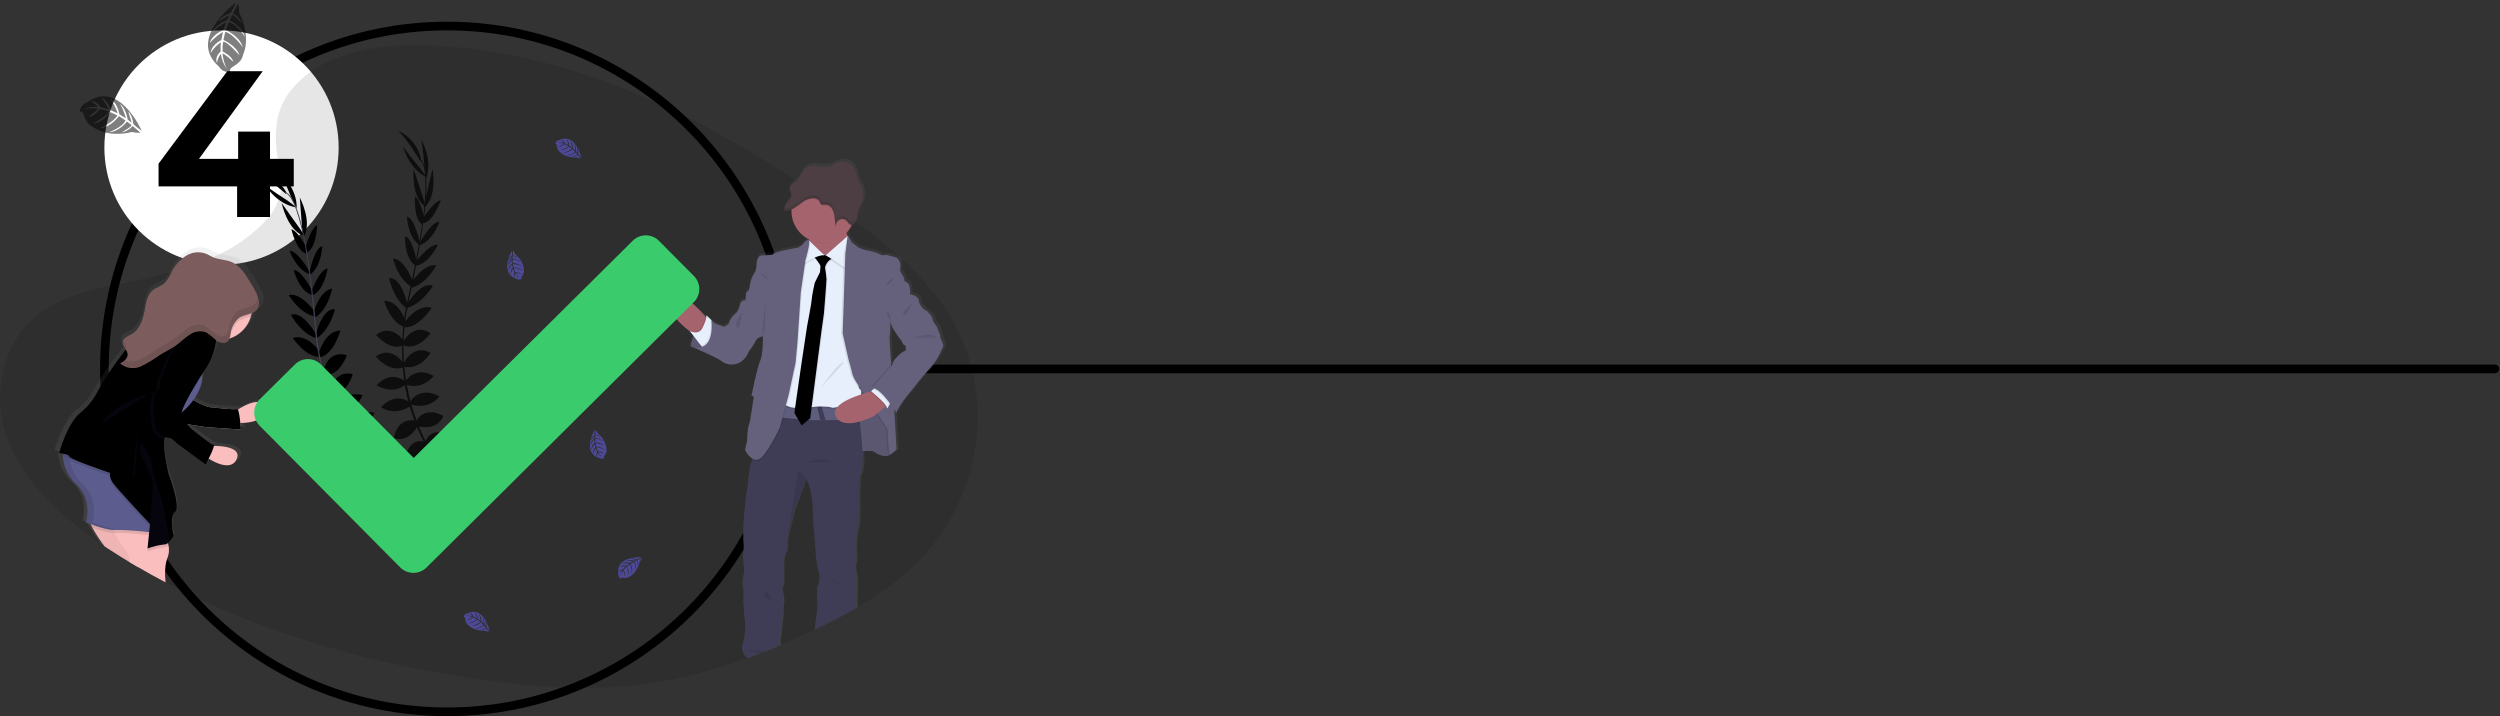 <?xml version="1.0" encoding="UTF-8"?>
<svg fill="none" viewBox="0 0 576 165" xmlns="http://www.w3.org/2000/svg">
<rect x="0" y="0" width="576" height="165" fill="#333333" stroke="none"/>
<path d="m194.98 84.999h379.84" stroke="currentColor" stroke-linecap="round" stroke-width="2"/>
<path d="m103.02 6.999c-10.526 0-20.736 2.062-30.347 6.129-4.619 1.955-9.075 4.374-13.243 7.191-4.129 2.791-8.012 5.995-11.54 9.526-3.529 3.53-6.732 7.415-9.521 11.545-2.816 4.17-5.234 8.627-7.188 13.249-4.065 9.615-6.126 19.83-6.126 30.36 0 10.531 2.061 20.746 6.126 30.361 1.954 4.621 4.372 9.079 7.188 13.248 2.789 4.131 5.993 8.015 9.521 11.546 3.529 3.53 7.411 6.735 11.54 9.525 4.168 2.817 8.623 5.237 13.243 7.191 9.611 4.067 19.821 6.129 30.347 6.129 10.526 0 20.737-2.062 30.347-6.129 4.62-1.954 9.075-4.374 13.243-7.191 4.129-2.79 8.012-5.995 11.541-9.525 3.528-3.531 6.732-7.415 9.521-11.546 2.816-4.169 5.234-8.627 7.188-13.248 4.065-9.615 6.126-19.83 6.126-30.361 0-10.531-2.061-20.746-6.126-30.36-1.954-4.621-4.372-9.079-7.188-13.249-2.789-4.131-5.993-8.015-9.521-11.545-3.529-3.53-7.412-6.735-11.541-9.526-4.168-2.817-8.623-5.237-13.243-7.191-9.61-4.067-19.821-6.129-30.347-6.129zm0-2c44.164 0 79.965 35.817 79.965 80 0 44.183-35.801 80-79.965 80-44.164 0-79.965-35.817-79.965-80 0-44.183 35.802-80 79.965-80z" fill="currentColor"/>
<path d="m51.038 6.999c14.905 0 26.988 12.088 26.988 27s-12.083 27-26.988 27c-14.905 0-26.988-12.088-26.988-27s12.083-27 26.988-27z" fill="#fff"/>
<path d="m67.684 42.943h-5.472v7.056h-7.584v-7.056h-18.096v-5.232l15.84-21.312h8.16l-14.688 20.208h9.024v-6.288h7.344v6.288h5.472v6.336z" fill="currentColor"/>
<path d="m208.89 131.92c-0.703 0.618-1.422 1.218-2.156 1.8-0.124 0.1-0.251 0.2-0.376 0.3-2.619 2.033-5.369 3.891-8.232 5.562l-0.535 0.312c-0.129 0.078-0.257 0.151-0.392 0.223-2.992 1.727-6.094 3.317-9.234 4.822l-0.033 0.018-0.237 0.112c-2.533 1.214-5.104 2.376-7.711 3.485l-0.063 0.024c-1.176 0.496-2.352 0.978-3.529 1.447-0.48 0.2-0.963 0.378-1.445 0.565-0.908 0.347-1.817 0.688-2.735 1.015l-0.114 0.043-0.2 0.069-0.245 0.09c-2.392 0.855-4.817 1.644-7.274 2.368l-0.043 0.012c-1.713 0.5-3.437 0.962-5.172 1.386l-0.237 0.059c-2.548 0.616-5.138 1.145-7.743 1.568l-0.6 0.1c-1.905 0.3-3.823 0.544-5.755 0.733-10.857 1.049-21.844 0.2-32.635-1.266-21.789-2.956-43.29-8.5-62.901-17.184-3.764-1.666-7.454-3.45-11.071-5.352-0.029-0.016-0.055-0.031-0.084-0.045-2.165-1.138-4.301-2.324-6.407-3.558-0.618-0.357-1.231-0.721-1.841-1.088-0.75-0.452-1.497-0.909-2.241-1.372-0.98-0.611-1.96-1.238-2.941-1.88l-0.459-0.306-0.176-0.12c-0.249-0.167-0.494-0.333-0.741-0.5-9.213-6.273-17.428-13.875-21.309-23.389-4.485-10.978-1.615-24.9 9.493-31.385 3.819-2.235 8.256-3.448 12.741-4.45l0.459-0.1c0.759-0.167 1.517-0.327 2.272-0.488 2.645-0.561 5.3-1.117 7.935-1.739 1.372-0.323 2.731-0.663 4.081-1.029l0.553-0.153c3.257-0.874 6.442-1.996 9.528-3.356h0.02c0.333-0.147 0.66-0.3 0.98-0.457 0.208-0.1 0.416-0.2 0.623-0.3 3.527-1.711 6.759-3.973 9.575-6.7 0.218-0.22 0.429-0.443 0.635-0.667 0.159-0.174 0.316-0.351 0.467-0.527 1.881-2.018 3.094-4.567 3.472-7.3 0.084-0.879 0.045-1.765-0.118-2.633-0.308-1.645-0.606-3.254-0.825-4.824-0.483-2.81-0.476-5.682 0.02-8.49 0.649-3.051 2.177-5.846 4.395-8.039 0.378-0.392 0.785-0.784 1.221-1.176 2.024-1.776 4.315-3.223 6.788-4.289l0.923-0.392c6.876-2.784 15.139-3.364 22.858-2.98 7.212 0.371 14.378 1.368 21.417 2.98 0.559 0.125 1.117 0.257 1.672 0.392 5.988 1.451 11.88 3.273 17.641 5.456 14.972 5.632 29.103 13.452 42.304 22.081l0.392 0.255c0.552 0.359 1.1 0.72 1.645 1.082 1.055 0.699 2.1 1.403 3.137 2.111l0.7 0.476c0.345 0.235 0.688 0.471 1.029 0.708l1.051 0.727c0.049 0.03 0.096 0.063 0.141 0.1l0.894 0.619c0.518 0.361 1.031 0.723 1.546 1.088l1.106 0.784c0.229 0.165 0.461 0.327 0.69 0.494l1.176 0.859 0.263 0.2c0.055 0.039 0.11 0.078 0.163 0.122l0.033 0.022c3.188 2.339 6.3 4.764 9.213 7.334l0.376 0.333 0.039 0.035c0.318 0.282 0.635 0.568 0.947 0.857 3.771 3.36 7.129 7.155 10.005 11.307 12.803 19.015 9.003 45.341-8.809 60.999z" fill="currentColor" opacity=".1"/>
<path d="m217.28 77.176c0.125-0.341-0.812-2.235-0.812-2.329s-0.979-1.147-0.979-1.739-1.28-1.862-1.28-1.862c-0.964-0.404-1.675-1.247-1.909-2.266-0.188-1.551-1.992-1.584-2.062-1.586 0 0 0-0.141 0.012-0.357 0.031-0.614-0.047-1.228-0.231-1.815-0.223-0.427-0.604-0.751-1.063-0.9-0.077-0.561-0.269-1.099-0.565-1.582-0.425-0.446-0.59-1.081-0.435-1.678 0.085-0.497-2e-3 -1.008-0.245-1.449-0.165-0.404-0.499-0.714-0.914-0.849h-0.033c-0.9-0.218-1.899-0.551-1.899-0.551s-0.1 0.02-0.253 0.041l-0.125-0.041c-0.217 0.04-0.436 0.068-0.655 0.082-0.192 0.007-0.38-0.055-0.531-0.174-1.044-0.508-2.164-0.844-3.315-0.994-0.628-0.132-1.238-0.341-1.815-0.621l-1.343-1.025c-0.454-0.493-0.849-1.038-1.176-1.623l-0.016-0.022c-0.098-0.222-0.18-0.451-0.247-0.684-0.014-0.043-0.024-0.086-0.037-0.133 0.273-0.285 0.523-0.592 0.747-0.917v-0.01c0.061-0.084 0.118-0.176 0.174-0.265 0.083-0.133 0.161-0.269 0.235-0.406 0.031-0.061 0.061-0.123 0.092-0.182 0.068-0.002 0.135-0.013 0.2-0.033l0.084-0.031c0.078-0.035 0.15-0.081 0.216-0.135l0.063-0.057c0.177-0.166 0.311-0.372 0.392-0.6 0.022-0.067 0.041-0.135 0.057-0.2 3e-3 -0.024 9e-3 -0.048 0.018-0.071 6e-3 -0.022 0.021-0.094 0.029-0.143l0.012-0.078c4e-3 -0.047 0.011-0.093 0.023-0.139 4e-3 -0.026 4e-3 -0.053 0-0.08 0-0.057 0.016-0.118 0.022-0.176 0.027-0.222 0.051-0.439 0.1-0.655 1e-3 -0.003 1e-3 -0.007 0-0.01 0.103-0.415 0.258-0.816 0.463-1.192 0.2-0.378 0.412-0.751 0.588-1.141 0.051-0.112 0.1-0.225 0.143-0.339s0.086-0.251 0.125-0.378c5e-3 -0.04 0.014-0.079 0.027-0.116 0.026-0.092 0.047-0.186 0.063-0.28 0.011-0.041 0.019-0.082 0.024-0.124 0.023-0.129 0.039-0.259 0.051-0.392 0.063-0.742-0.046-1.489-0.321-2.182-0.233-0.588-0.588-1.108-0.821-1.69-0.359-0.884-0.453-1.884-0.892-2.727-0.735-1.414-2.387-2.086-3.899-1.586-0.678 0.251-1.268 0.743-1.96 0.964-0.949 0.194-1.929 0.173-2.868-0.061-0.954-0.23-1.962-0.057-2.784 0.48-0.884 0.719-1.127 2.072-1.96 2.86-0.202 0.183-0.421 0.347-0.653 0.49-0.169 0.116-0.339 0.229-0.5 0.361-0.258 0.205-0.458 0.476-0.577 0.784-9e-3 0.022-0.016 0.044-0.021 0.067-0.01 0.026-0.017 0.053-0.022 0.08-3e-3 0.031-8e-3 0.062-0.014 0.092-2e-3 0.022-2e-3 0.043 0 0.065-3e-3 0.047-3e-3 0.094 0 0.141v0.024c3e-3 0.053 0.012 0.105 0.025 0.157v0.043c9e-3 0.044 0.022 0.087 0.039 0.129 1e-3 0.009 1e-3 0.017 0 0.026 0.016 0.048 0.035 0.095 0.057 0.141 5e-3 0.025 0.014 0.049 0.027 0.071 0.011 0.018 0.02 0.038 0.027 0.059 0.121 0.229 0.218 0.47 0.289 0.719 0.039 0.159 0.029 0.325-0.028 0.478-0.031 0.076-0.073 0.147-0.125 0.21-0.068 0.086-0.141 0.167-0.219 0.243-0.623 0.647-1.104 1.417-1.413 2.26-0.035 0.1-0.069 0.2-0.1 0.292l0.041 0.012 0.041 0.01c0.076 0.023 0.154 0.04 0.233 0.049 0.052 0.009 0.104 0.015 0.157 0.018 0.214 0.011 0.429-0.006 0.639-0.051 0.033-0.006 0.067-0.014 0.1-0.024 0.01-0.002 0.021-0.005 0.031-0.01h0.02c0.175-0.045 0.347-0.105 0.514-0.178 0.039-0.018 0.08-0.033 0.119-0.053v0.729c0.148 2.509 1.564 4.771 3.756 6 0.112 0.065 0.221 0.125 0.335 0.182 0.01 0.067 0.02 0.135 0.027 0.2s0.016 0.112 0.022 0.169l-0.086-0.08c-0.073-0.032-0.153-0.048-0.233-0.047-0.13 4e-4 -0.259 0.035-0.372 0.1-0.2 0.115-0.368 0.279-0.488 0.476-0.389 0.529-0.921 0.937-1.533 1.176 0 0-5.684 0.9-5.907 1.645l-2.658 0.157s-0.939 0.124-1.031 2.08v0.045c-0.014 0.233-0.031 0.441-0.053 0.627v0.027c-0.165 1.3-0.537 1.443-0.537 1.443-0.534 0.892-0.875 1.887-1 2.919 1e-3 8e-3 1e-3 0.016 0 0.024 0.013 0.134 4e-3 0.269-0.026 0.4-0.123 0.446-0.417 0.826-0.819 1.057l-0.123 1.764c-0.653-0.066-1.238 0.405-1.312 1.057-0.121 0.641-0.389 1.245-0.784 1.764 0 0-1.719 1.429-1.813 2.639l-1.064 0.653s-2.468-0.559-3.033-1.553c0 0-0.067-0.067-0.172-0.163l-0.016-0.024v0.012c-0.319-0.331-0.665-0.636-1.033-0.912 0.073 0.156 0.091 0.332 0.051 0.5l-0.184-0.2-0.492-0.549s-0.7-0.659-1.694-1.445c-0.225-0.18-0.464-0.364-0.715-0.553-1.142-0.958-2.481-1.653-3.921-2.035-0.024-0.047-0.118-0.4-0.339-0.4-0.093 0.008-0.18 0.051-0.243 0.12-0.668 0.614-1.05 1.479-1.054 2.387-4e-3 0.908 0.37 1.776 1.033 2.396l0.257 0.239 0.8 0.745 2.686 2.509c0.033 0.024 0.065 0.049 0.1 0.071l0.159 0.2 0.124 0.159 0.214 0.272 0.308 0.392c-0.016 0.041-0.033 0.08-0.047 0.12-0.116 0.282-0.216 0.557-0.3 0.808v0.027c-0.02 0.063-0.039 0.122-0.057 0.18-4e-3 0.021-0.011 0.042-0.02 0.061-0.02 0.059-0.035 0.118-0.053 0.171-0.011 0.033-0.02 0.066-0.027 0.1-6e-3 0.021-0.013 0.041-0.02 0.061-0.088 0.312-0.143 0.551-0.172 0.684l-0.208-0.065 0.2 0.088v0.033l-0.012 0.063c0.061 0.029 0.125 0.057 0.2 0.084l0.045 0.02 0.768 0.339c0.154 0.069 0.322 0.141 0.499 0.223s0.32 0.143 0.494 0.218c1.722 0.707 3.399 1.52 5.02 2.435 1.178 1.016 2.844 1.246 4.254 0.588 1.061-0.507 1.879-1.411 2.279-2.517 0.689-0.92 1.316-1.884 1.878-2.886 0.047-0.286 0.886-0.61 1.274-0.745l0.037-0.012 0.157-0.051v0.474c0.025 1.392-0.071 2.783-0.286 4.158-1e-3 4e-3 -1e-3 0.008 0 0.012-0.062 0.358-0.167 0.706-0.312 1.039-0.719 1.521-2.062 8.261-2.062 8.261h0.031c0.078-0.014 0.157-0.018 0.235-0.012-0.027 0.125-0.045 0.224-0.059 0.29s-0.02 0.1-0.02 0.1h0.024c0.075-0.014 0.151-0.019 0.227-0.014 0.026 0.001 0.051 0.005 0.076 0.01-4e-3 0.047-0.01 0.094-0.02 0.141v0.049c0 8e-3 -0.012 0.061-0.016 0.094-0.163 1.121-0.633 4.04-0.633 4.04-0.078 0.742-0.246 1.471-0.5 2.172-0.164 0.507-0.253 1.035-0.263 1.568 0 0.1-0.014 0.2-0.022 0.3-0.051 0.831-0.059 1.609-0.059 1.609l-0.014 0.051-0.461 2.09c8e-3 0.02 0.016 0.039 0.025 0.057 0.033 0.063 0.086 0.171 0.163 0.3l0.024 0.051c0.278 0.565 0.644 1.081 1.086 1.529 0.103 0.102 0.213 0.195 0.329 0.28-2e-3 0.024-7e-3 0.047-0.014 0.069 0 0.02-0.012 0.074-0.018 0.11-0.04 0.27-0.114 0.533-0.222 0.784-0.122 0.27-0.199 0.56-0.225 0.855-0.023 0.211-0.03 0.423-0.02 0.635l-0.026 0.116c-0.069 0.32-0.265 1.257-0.37 2.019-0.026 0.174-0.049 0.343-0.063 0.5-0.013 0.146-0.013 0.292 0 0.437 0.012 0.245-1e-3 0.491-0.039 0.733-3e-3 0.073-0.012 0.145-0.026 0.216-0.106 0.69-0.28 1.413-0.28 1.413l-0.563 5.4v0.32c2e-3 0.048-2e-3 0.095-0.012 0.141 0 0.127-0.02 0.278-0.032 0.455-1e-3 0.067-5e-3 0.134-0.012 0.2 1e-3 0.062-3e-3 0.125-0.013 0.186v0.1c2e-3 0.052-2e-3 0.104-9e-3 0.155-5e-3 0.05-5e-3 0.1 0 0.149v0.139c-0.018 0.288-0.038 0.6-0.052 0.915v0.3c2e-3 0.1-2e-3 0.201-0.013 0.3v2c4e-3 0.209 0.019 0.417 0.047 0.623 0.021 0.153 0.036 0.314 0.044 0.478v0.227c2e-3 0.038 2e-3 0.076 0 0.114v0.878c-0.049 0.674-0.141 1.221-0.155 1.308v0.184c0 0.049 0.013 0.112 0.019 0.18v0.1c-2e-3 0.039 2e-3 0.077 0.011 0.114 0.012 0.039 0 0.037 0 0.059 3e-3 0.074 0.01 0.147 0.021 0.22 8e-3 0.076 0.017 0.159 0.022 0.241l0.013 0.155c0 0.075 0.015 0.153 0.021 0.229v0.078c0 0.053 0.013 0.1 0.017 0.159l0.018 0.241c0 0.053 0.011 0.108 0.015 0.161 3e-3 0.027 3e-3 0.055 0 0.082l0.025 0.318c-1e-3 0.053 2e-3 0.105 0.01 0.157 3e-3 0.082 0.01 0.164 0.02 0.245 8e-3 0.078 0 0.18 0.014 0.263 0.01 0.079 0.014 0.159 0.012 0.239 0.023 0.221 0.023 0.444 0 0.665-0.051 0.224-0.215 0.849-0.309 1.527 0 0.061-0.018 0.122-0.024 0.184-4e-3 0.037-4e-3 0.074 0 0.11l-0.012 0.147c0 0.118-0.014 0.237-0.014 0.353-9e-3 0.264 0.02 0.529 0.088 0.784 0.045 0.17 0.079 0.343 0.1 0.518-2e-3 0.029 2e-3 0.058 0.01 0.086 0 0.063 0.013 0.127 0.019 0.2s0.011 0.133 0.015 0.2c0 0.137 0.012 0.278 0.018 0.421v0.284c0.014 0.827-0.027 1.637-0.038 1.845v0.051s0.2 3.48 0.406 4.6c0.027 0.147 0.047 0.3 0.061 0.449-1e-3 0.057 2e-3 0.115 0.01 0.171 0.028 0.646-0.017 1.293-0.133 1.929-0.058 0.802-0.162 1.6-0.311 2.39-0.191 0.27-0.29 0.595-0.28 0.925v0.016c-0.015 0.888 0.361 1.736 1.028 2.321l0.094 0.092 0.114-0.043c0.917-0.327 1.827-0.668 2.735-1.015 0.482-0.186 0.964-0.372 1.445-0.565 1.187-0.466 2.363-0.949 3.529-1.447-0.056-0.029-0.096-0.08-0.112-0.141-0.079-0.732-0.031-1.472 0.143-2.188 0.055-0.227 0.563-5.064 0.563-5.064-0.106-0.721-0.085-1.456 0.063-2.17 0.259-0.651-0.314-3.17-0.314-3.17-0.114-0.236-0.049-0.519 0.157-0.682 0.353-0.372 0.22-3.7 0.22-3.7s-0.031-1.678-0.031-2.113c0.091-0.884 0.334-1.746 0.718-2.548 0.201-0.707 0.245-1.45 0.127-2.176l0.02-0.125c5e-3 -0.058 0.014-0.116 0.027-0.174l0.029-0.167c0.148-0.911 0.351-1.813 0.608-2.7 0.407-1.3 0.875-3.6 0.875-3.6l2.735-7.334 0.09-0.227 0.033-0.09c0.779 1.483 1.236 3.112 1.343 4.783 0.159 1.163 0.243 2.335 0.253 3.509 0.022 1.422 0.115 2.842 0.28 4.254 0 0 0.4 5.032 0.4 5.248 0.15 1.577 0.423 3.14 0.816 4.675 0.314 0.588-0.314 2.392-0.5 2.578-0.073 1.584-0.052 3.171 0.063 4.752 0 0-0.473 3.6-0.565 4.346-0.018 0.135-0.045 0.339-0.074 0.588 3.136-1.506 6.243-3.1 9.234-4.823 0.129-0.073 0.257-0.145 0.392-0.223l0.022-4.456c0.117-0.971 0.106-1.953-0.031-2.921-0.251-0.841-0.5-2.45-0.155-2.886s0.031-2.452 0.031-2.452 0-4.256 0.469-5.311 0.314-7.732 0.314-7.732l0.124-4.379s1-0.945 0.784-5.84v-0.185c0.832-0.113 1.677-0.098 2.505 0.045 0.929 0.726 2.085 1.1 3.263 1.055 0.215-0.041 0.42-0.126 0.6-0.249 0.545-0.374 1.069-0.778 1.568-1.211l-0.5-8.377-0.053-0.931c0.094 0.143 0.176 0.271 0.247 0.392 0.2 0.3 0.3 0.48 0.3 0.48 0-1.3 3.691-5.526 3.691-5.526 1.306-1.73 2.704-3.389 4.189-4.969 0.877-1.01 1.623-2.126 2.22-3.323 0.217-0.533 0.468-1.052 0.751-1.553 0.337-0.56-0.794-2.052-0.669-2.393zm-11.006 5.96c-0.068 0.309-0.211 0.596-0.416 0.837-0.016-0.2-0.031-0.378-0.047-0.574v-0.051c-0.221-2.113-0.337-4.236-0.347-6.361 0.1-0.527 0.143-1.064 0.129-1.6 0.014-0.751 0-1.466 0-1.466l0.035-0.049c0.632 1.544 1.506 2.978 2.59 4.246 0 0 0.345 0.994 0.751 1.025s0.249 1.3 0.249 1.3c-0.189 0.032-0.37 0.099-0.533 0.2-0.193 0.111-0.378 0.236-0.553 0.374-0.776 0.552-1.412 1.277-1.858 2.119z" fill="url(#b)"/>
<path d="m159.09 79.736s1.141-5.979 4.807-6.01l2.682 5.516-1.8 1.225s-3.878 0.124-5.689-0.731z" fill="#65617D"/>
<path d="m166.57 79.235-1.8 1.233c-1.572 0.043-3.143-0.088-4.685-0.392-0.344-0.08-0.679-0.193-1-0.339 2e-3 -0.034 8e-3 -0.068 0.02-0.1-1e-3 -0.008-1e-3 -0.015 0-0.023 0.168-0.752 0.4-1.488 0.694-2.2 0.112-0.269 0.241-0.545 0.378-0.821 0.488-1.072 1.301-1.964 2.325-2.548 0.381-0.187 0.796-0.296 1.221-0.32h0.163l0.061 0.122 0.906 1.864 1.717 3.524z" fill="#000" opacity=".1"/>
<path d="m197.02 104.08s3.852-0.369 4.191-0.092 2.527 1.7 3.822 0.8c1.296-0.9 0.431-4.007 0.431-4.13s-0.124-4.53-0.124-4.53l-2.31-3.113-2.9-5.454-5.916-0.588 0.153 8.661-0.03 4.438 2.683 4.008z" fill="#65617D"/>
<path d="m197.02 104.08s3.852-0.369 4.191-0.092 2.527 1.7 3.822 0.8c1.296-0.9 0.431-4.007 0.431-4.13s-0.124-4.53-0.124-4.53l-2.31-3.113-2.9-5.454-5.916-0.588 0.153 8.661-0.03 4.438 2.683 4.008z" fill="#000" opacity=".1"/>
<path d="m163.12 73.565s-0.3 3.76-2.656 3.819c-0.536-0.329-1.056-0.684-1.556-1.066-2.058-1.539-5.322-4.5-4.421-7.253 1.294-3.944 7.581 3.333 7.581 3.333l0.484 0.541 0.568 0.626z" fill="#A5636D"/>
<path d="m163.12 73.565s-0.3 3.76-2.656 3.819c-0.537-0.329-1.056-0.686-1.556-1.068l-0.201-0.257c0.398 0.208 0.836 0.327 1.284 0.347 0.726 0.037 1.397-0.386 1.676-1.057 0.246-0.484 0.463-0.982 0.65-1.492 0.11-0.299 0.189-0.609 0.234-0.925l0.569 0.633z" fill="#000" opacity=".1"/>
<path d="m162.1 80.375-0.527-0.678-1.765-2.284-0.915-1.167c0.396 0.207 0.834 0.325 1.281 0.345 0.727 0.038 1.398-0.386 1.676-1.057 0.247-0.484 0.464-0.982 0.65-1.492 0.292-0.831 0.286-1.259 0.182-1.4 0.361 0.277 0.701 0.58 1.018 0.906l0.014 0.012 0.17 0.161 0.065 0.125 0.892 1.786v0.074c0.082 0.564 0.382 4.159-2.741 4.669z" fill="#E7EFFD"/>
<path d="m179.99 148.54c-0.057-0.048-0.118-0.089-0.184-0.122h-0.016c-0.369-0.155-0.031-2.066 0.031-2.313s0.554-5.015 0.554-5.015c-0.099-0.717-0.077-1.446 0.064-2.156 0.054-1.055-0.05-2.113-0.31-3.137-0.106-0.235-0.043-0.512 0.155-0.678 0.338-0.371 0.216-3.668 0.216-3.668s-0.03-1.662-0.03-2.1c0.089-0.877 0.329-1.731 0.708-2.527 0.201-0.7 0.243-1.437 0.124-2.156l0.018-0.125c0.01-0.045 0.018-0.1 0.028-0.172l0.029-0.165c4e-3 -0.042 0.012-0.084 0.022-0.125 0.018-0.1 0.037-0.2 0.059-0.322 0.012-0.071 0.025-0.145 0.041-0.22 0.045-0.235 0.1-0.494 0.155-0.759 0.018-0.082 0.037-0.167 0.057-0.249s0.047-0.2 0.073-0.3c0.016-0.061 0.029-0.12 0.047-0.18 0.045-0.18 0.094-0.355 0.147-0.521 0.392-1.3 0.865-3.576 0.865-3.576l2.864-7.524 0.033-0.09 0.09 0.174c0.722 1.422 1.142 2.978 1.233 4.57 0.157 1.154 0.239 2.318 0.247 3.482 0.02 1.412 0.113 2.821 0.278 4.223 0 0 0.392 4.991 0.392 5.207 0.147 1.57 0.414 3.126 0.8 4.654 0.118 0.881-0.055 1.776-0.494 2.549-0.074 1.572-0.053 3.148 0.063 4.717 0 0-0.463 3.574-0.557 4.313-0.02 0.176-0.059 0.472-0.1 0.835l0.237-0.112 0.033-0.018c3.137-1.506 6.243-3.1 9.234-4.823l0.025-4.726c0.115-0.964 0.105-1.938-0.029-2.9-0.245-0.831-0.494-2.435-0.157-2.868s0.033-2.433 0.033-2.433 0-4.223 0.461-5.269 0.31-7.675 0.31-7.675l0.122-4.344s1.006-0.959 0.768-5.961c-0.025-0.533-0.065-1.112-0.12-1.743-0.171-1.888-0.343-3.6-0.5-5.077-0.014-0.127-0.027-0.253-0.041-0.374-0.016-0.165-0.035-0.327-0.051-0.486-0.037-0.335-0.073-0.657-0.108-0.963-0.012-0.09-0.022-0.178-0.031-0.267-0.051-0.439-0.098-0.844-0.143-1.215-0.016-0.145-0.035-0.288-0.051-0.423-0.026-0.2-0.049-0.392-0.071-0.574-3e-3 -0.043-9e-3 -0.086-0.018-0.129-4e-3 -0.076-0.013-0.151-0.027-0.225-0.1-0.8-0.163-1.237-0.163-1.237h-0.027l-3.1 0.027-6.764 0.065h-0.2l-3.529 0.033h-0.216l-1.694 0.018h-0.288l-3.528 0.033h-0.214l-1.449 5.971-2.958 6.781s-0.045 0.743-0.149 1.468v0.043c2e-3 0.025-2e-3 0.049-0.012 0.071-0.01 0.036-0.016 0.073-0.018 0.11-0.041 0.329-0.124 0.652-0.249 0.959-0.099 0.215-0.167 0.442-0.2 0.676-0.039 0.249-0.054 0.5-0.045 0.751v0.041s-0.235 1.068-0.373 1.978c-0.025 0.174-0.049 0.343-0.063 0.5-0.026 0.19-0.035 0.383-0.027 0.574 0.011 0.197 3e-3 0.393-0.022 0.588-3e-3 0.073-0.012 0.145-0.025 0.216-0.1 0.721-0.29 1.529-0.29 1.529l-0.557 5.364c1e-3 6e-3 1e-3 0.012 0 0.018v0.224c2e-3 0.048-2e-3 0.095-0.012 0.141 0 0.127-0.02 0.278-0.033 0.455 0 0.067-4e-3 0.134-0.012 0.2 2e-3 0.063-2e-3 0.125-0.012 0.186v0.1c1e-3 0.052-2e-3 0.104-0.01 0.155-5e-3 0.05-5e-3 0.1 0 0.149v0.139c-0.016 0.288-0.035 0.6-0.049 0.916v0.3c2e-3 0.1-2e-3 0.201-0.014 0.3v2.011c3e-3 0.219 0.018 0.438 0.047 0.655 0.02 0.145 0.035 0.294 0.045 0.447v1.219c-0.049 0.674-0.141 1.221-0.155 1.308v0.184c0 0.049 0.012 0.112 0.018 0.18v0.1c-1e-3 0.039 3e-3 0.077 0.012 0.114 0.012 0.039 0 0.037 0 0.059 0 0.071 0.012 0.143 0.02 0.22s0.016 0.159 0.023 0.241l0.012 0.155c0 0.074 0.016 0.153 0.022 0.229v0.078c0 0.053 0.012 0.1 0.016 0.159l0.018 0.241c0 0.053 0.012 0.108 0.016 0.161v0.082l0.026 0.318c-1e-3 0.053 2e-3 0.105 0.01 0.157 0 0.082 0.012 0.167 0.02 0.245s0 0.18 0.014 0.263c0.01 0.08 0.014 0.159 0.012 0.239 0.02 0.214 0.02 0.429 0 0.643-0.129 0.511-0.231 1.028-0.306 1.549 0 0.061-0.018 0.122-0.024 0.184-3e-3 0.037-3e-3 0.074 0 0.11l-0.012 0.147c0 0.118-0.014 0.237-0.014 0.353-5e-3 0.25 0.025 0.498 0.088 0.739 0.054 0.214 0.09 0.432 0.108 0.651 0.016 0.125 0.026 0.259 0.033 0.392s0.012 0.278 0.018 0.422v0.284c0.012 0.931-0.039 1.821-0.039 1.821v0.024 0.016c0.02 0.392 0.2 3.484 0.392 4.523 0.034 0.184 0.057 0.37 0.069 0.557-1e-3 0.057 2e-3 0.115 0.01 0.171 0.014 0.603-0.032 1.206-0.139 1.8-0.081 0.805-0.208 1.604-0.38 2.394-0.211 0.316-0.308 0.694-0.276 1.072v0.016c0.032 0.827 0.4 1.606 1.017 2.156l0.22 0.22c0.917-0.327 1.827-0.669 2.735-1.016 0.482-0.186 0.964-0.372 1.445-0.565 1.186-0.466 2.363-0.949 3.529-1.447l0.074-0.042z" fill="#3F3D56"/>
<path d="m196.16 55.935-4.565 4.872s-5.854-2.352-5.238-3.137c0.229-0.77 0.251-1.587 0.063-2.368-0.216-1.707-0.678-3.674-0.678-3.674s10.231-1.664 9.367 0.063c-0.276 0.65-0.299 1.381-0.065 2.047 0.253 0.787 0.63 1.529 1.116 2.197z" fill="#A5636D"/>
<path d="m195.11 51.683c-0.314 0.629-0.465 0.69-0.268 1.372-1.337 1.435-3.039 3.005-5.154 3.005-1.133 2e-3 -2.251-0.26-3.266-0.765-0.216-1.707-0.678-3.674-0.678-3.674s10.23-1.665 9.366 0.062z" fill="#000" opacity=".1"/>
<path d="m197.02 48.54c0.031 2.641-1.36 5.095-3.642 6.425s-5.103 1.329-7.385 0-3.673-3.783-3.643-6.425v-0.106c0.019-2.621 1.435-5.032 3.713-6.326 2.279-1.294 5.075-1.274 7.335 0.053s3.64 3.758 3.621 6.379h1e-3z" fill="#A5636D"/>
<path d="m198.08 96.929c-0.98 0-4.207 0.035-7.821 0.092h-0.045l-1.194 0.02h-0.037c-4.287 0.069-8.511-0.768-10.207-0.61-3.607 0.339 1.294-3.333 1.294-3.333 2.686 0.652 5.45 0.931 8.213 0.831l1.037-0.055c2.789-0.074 5.564-0.412 8.289-1.01 0.12 0.958 0.294 2.344 0.471 4.065z" fill="#000" opacity=".1"/>
<path d="m198.08 96.744c-0.98 0-4.207 0.033-7.821 0.092h-0.045l-1.194 0.02h-0.037c-4.287 0.069-8.511-0.768-10.207-0.61-3.607 0.337 1.294-3.333 1.294-3.333 2.686 0.652 5.45 0.931 8.213 0.829l1.037-0.053c2.789-0.075 5.564-0.413 8.289-1.01 0.12 0.958 0.294 2.348 0.471 4.065z" fill="#5F5D7E"/>
<path d="m187.71 57.976-5.671 2.65-4.373 33.832s2.588-1.176 4.067-0.431c1.48 0.745 6.04 0.063 6.04 0.063s3.333-0.2 3.821 0.184 6.288-1.541 6.288-1.541 1.047-2.343 0.245-2.711 0.247-4.013 0.247-4.013l-0.492-24.408-0.98-3.137-2.65-1.6-2.71 2.156-1.294 0.186-2.538-1.23z" fill="#000" opacity=".1"/>
<path d="m187.71 57.6-5.669 2.65-4.374 33.84s2.588-1.176 4.068-0.431c1.479 0.745 6.039 0.061 6.039 0.061s3.333-0.184 3.821 0.184 6.288-1.541 6.288-1.541 1.047-2.341 0.245-2.711 0.247-4.007 0.247-4.007l-0.492-24.408-0.98-3.137-2.65-1.6-2.71 2.156-1.294 0.184-2.539-1.24z" fill="#E7EFFD"/>
<path d="m187.62 59.172s1.635 1.941 1.6 2.343-0.092 1.355-0.092 1.355l-1.223 2.5s-0.678 3.113-0.678 3.76-1.078 6.255-1.078 6.255l-1.294 8.626-1.635 11.308 1.664 2.866 1.972-1.664 2.617-20.152 0.555-3.976s0.588-7.149 0.588-7.888c-0.065-0.899-0.178-1.795-0.339-2.682 0.247-1.067 1.029-1.93 2.066-2.28 1.664-0.431-0.124-0.094-0.124-0.094l-0.955-0.77-0.833 0.339s-2.32-0.709-2.811 0.154z" fill="#000" opacity=".1"/>
<path d="m187.43 58.988s1.633 1.941 1.6 2.341-0.094 1.357-0.094 1.357l-1.233 2.5s-0.678 3.111-0.678 3.758-1.078 6.257-1.078 6.257l-1.3 8.626-1.626 11.306 1.664 2.866 1.972-1.664 2.617-20.151 0.555-3.976s0.588-7.149 0.588-7.89c-0.064-0.899-0.178-1.793-0.339-2.68 0.242-1.069 1.025-1.935 2.064-2.282 1.672-0.431-0.122-0.092-0.122-0.092l-0.957-0.77-0.831 0.339s-2.311-0.709-2.802 0.155z" fill="currentColor"/>
<path d="m186.36 55.751s-0.247 0.184-0.308 1.417c-0.196 1.359-0.505 2.7-0.925 4.007 0 0 3.205-2.219 4.809-1.972l-3.576-3.452z" fill="#000" opacity=".1"/>
<path d="m186.36 55.381s-0.247 0.186-0.308 1.417c-0.196 1.359-0.506 2.7-0.925 4.007 0 0 3.205-2.219 4.809-1.972l-3.576-3.452z" fill="#E7EFFD"/>
<path d="m195.11 54.765-5.046 4.438c1.659 0.957 3.265 2.004 4.809 3.137 0.555 0.61 1.11-6.04 1.11-6.04l-0.873-1.535z" fill="#000" opacity=".1"/>
<path d="m195.29 54.395-5.054 4.438c1.658 0.957 3.263 2.004 4.807 3.137 0.555 0.61 1.11-6.042 1.11-6.042l-0.863-1.533z" fill="#E7EFFD"/>
<path d="m186.53 55.751s-0.555-0.278-1.078 0.523c-0.384 0.524-0.907 0.931-1.509 1.176 0 0-5.61 0.894-5.825 1.633l-2.619 0.153s-0.925 0.112-1.012 2.072-0.588 2.125-0.588 2.125c-0.528 0.887-0.862 1.875-0.98 2.9 0.028 0.612-0.295 1.186-0.833 1.48l3.86 10.006s0.123 4.13-0.588 5.64-2.035 8.2-2.035 8.2 0.555-0.123 0.523 0.247-0.678 4.407-0.678 4.407c-0.073 0.736-0.239 1.461-0.492 2.156-0.24 1.135-0.353 2.293-0.339 3.452l-0.508 2.1s1.176 2.619 2.96 2.249 5.022-7.365 5.022-7.365l2.063-7.549 1.6-7.459 0.463-5.054 0.739-11.188 1.078-7.4s1.216-3.98 0.776-4.504z" fill="#000" opacity=".1"/>
<path d="m186.36 55.381s-0.555-0.276-1.078 0.525c-0.385 0.524-0.908 0.932-1.511 1.176 0 0-5.608 0.894-5.823 1.633l-2.619 0.155s-0.925 0.124-1.017 2.064-0.588 2.127-0.588 2.127c-0.527 0.887-0.86 1.875-0.98 2.9 0.029 0.611-0.294 1.185-0.831 1.478l3.846 10.01s0.123 4.13-0.588 5.64-2.033 8.2-2.033 8.2 0.555-0.124 0.523 0.247-0.678 4.407-0.678 4.407c-0.073 0.736-0.238 1.461-0.492 2.156-0.24 1.135-0.353 2.293-0.339 3.452l-0.49 2.105s1.176 2.619 2.958 2.25 5.024-7.367 5.024-7.367l2.064-7.549 1.599-7.449 0.461-5.054 0.741-11.186 1.078-7.4s1.205-3.991 0.773-4.52z" fill="#65617D"/>
<path d="m166.57 79.235-1.8 1.233c-1.572 0.043-3.143-0.088-4.685-0.392l-1-0.441-0.2-0.088 0.206 0.065c0.793 0.284 1.654 0.315 2.466 0.088 2.531-0.851 2.25-5.028 2.156-5.973-1e-3 -0.06-7e-3 -0.12-0.02-0.178-1e-3 -4e-3 -1e-3 -8e-3 0-0.012l0.016 0.023c0.033 0.058 0.072 0.112 0.116 0.163 0.035 0.042 0.073 0.083 0.114 0.12l0.892 1.786v0.074l1.739 3.532z" fill="#000" opacity=".1"/>
<path d="m172.77 67.19-0.863 0.247-0.124 1.764c-0.646-0.064-1.223 0.404-1.293 1.049-0.12 0.639-0.383 1.242-0.77 1.764 0 0-1.7 1.417-1.788 2.619l-1.049 0.647s-2.435-0.555-2.99-1.541c0 0 1.11 7.951-4.806 6.01 0 0 6.625 2.9 6.933 3.3 1.16 1.003 2.8 1.233 4.191 0.588 1.053-0.513 1.862-1.421 2.249-2.527 0.679-0.913 1.297-1.871 1.849-2.866 0.061-0.371 1.449-0.8 1.449-0.8l2.65-6.408-5.638-3.846z" fill="#65617D"/>
<path d="m194.4 58.465 0.894-4.068c0.156 0.592 0.428 1.147 0.8 1.633 0.41 0.308 1.325 1.017 1.325 1.017 0.568 0.279 1.167 0.486 1.786 0.618 1.134 0.151 2.237 0.481 3.268 0.98 0.308 0.333 1.54 0.092 1.54 0.092s1.017 0.339 1.911 0.555 1.325 1.7 1.139 2.28c-0.151 0.592 0.012 1.22 0.431 1.664 0.294 0.477 0.484 1.012 0.555 1.568 0.454 0.148 0.831 0.469 1.049 0.894 0.198 0.701 0.271 1.43 0.216 2.156l-4.591 6.469c0.041 1.018 0 2.038-0.124 3.05-0.184 0.555 0.647 9.986 0.647 9.986l0.955 16.21c-0.49 0.429-1.004 0.83-1.541 1.2-0.278 0.124-0.555-5.732-0.555-5.948s-7.117-10.664-7.117-10.664c-0.387-0.589-0.708-1.22-0.957-1.88 0-0.339-0.894-3.45-0.894-3.45l-1.351-6 0.614-18.362z" fill="#000" opacity=".1"/>
<path d="m209.7 67.51c0 0.212-0.012 0.353-0.012 0.353l-4.589 6.469c0.042 1.019 2e-3 2.04-0.121 3.052-0.108 0.322 0.127 3.638 0.344 6.361 0.155 1.96 0.3 3.623 0.3 3.623l0.4 6.877 0.549 9.335c-0.49 0.429-1.003 0.83-1.538 1.2-0.276 0.124-0.555-5.732-0.555-5.95s-7.124-10.666-7.124-10.666c-0.386-0.59-0.707-1.222-0.955-1.882 0-0.339-0.894-3.452-0.894-3.452l-1.355-6.008 0.616-18.369 0.523-4.068c0.328 0.588 0.723 1.136 1.176 1.633 0.406 0.306 1.323 1.017 1.323 1.017 0.568 0.278 1.169 0.486 1.788 0.617 1.134 0.151 2.238 0.481 3.268 0.98 0.31 0.333 1.541 0.092 1.541 0.092s1.015 0.339 1.908 0.555 1.325 1.7 1.141 2.28c-0.152 0.592 0.011 1.22 0.431 1.664 0.294 0.478 0.483 1.012 0.555 1.568 0.454 0.148 0.831 0.47 1.049 0.894 0.183 0.59 0.261 1.208 0.231 1.825z" fill="#65617D"/>
<path d="m176.4 150.02c-0.48 0.2-0.963 0.378-1.445 0.565-1.511-0.441-2.923-0.961-2.923-0.961 1.463 0.054 2.921 0.187 4.368 0.4v-4e-3z" fill="#000" opacity=".1"/>
<path d="m190.98 133.57s3.668 0.863 3.883 1.449l-3.883-1.449z" fill="#000" opacity=".1"/>
<path d="m176.83 136.22s-1.911 0.555-0.061 1.664 0.061-1.664 0.061-1.664z" fill="#000" opacity=".1"/>
<path d="m185.31 106.59c0.216 0 3.576-1.109 4.746-0.616 0.839 0.314 1.726 0.48 2.621 0.492l-7.367 0.124z" fill="#000" opacity=".1"/>
<path d="m185.75 110.12-0.033 0.306-2.874 7.516s-0.463 2.28-0.865 3.574c-0.252 0.88-0.453 1.773-0.6 2.676l2.548-15.773 1.824 1.701z" fill="#000" opacity=".1"/>
<path d="m190.21 96.836-1.194 0.02h-0.037l-0.7-3.107c0.343-0.016 0.69-0.033 1.037-0.055l0.894 3.142z" fill="#3F3D56"/>
<path d="m204.75 93.066-0.767 0.633-2.554 2.111s-6.933 3.7-8.842 0.184c-1.684-3.1 6.176-5.3 8.07-5.787 0.257-0.065 0.4-0.1 0.4-0.1l3.693 2.959z" fill="#A5636D"/>
<path d="m175.14 62.777s1.355 0.618 1.662 1.48-1.662-1.48-1.662-1.48z" fill="#000" opacity=".1"/>
<path d="m170.95 72.024s-1.972 2.4-1.176 3.333 1.176-3.333 1.176-3.333z" fill="#000" opacity=".1"/>
<path d="m206.2 64.134s-1.849 0.184-1.911 1.788l1.911-1.788z" fill="#000" opacity=".1"/>
<path d="m189.07 89.405c0.2-0.184 4.438-6.469 5.424-5.916l-5.424 5.916z" fill="#000" opacity=".1"/>
<path d="m197.02 48.539c1e-3 1.208-0.297 2.397-0.868 3.462h-0.053c-0.465-0.1-0.706-0.639-1.061-0.98-0.448-0.425-1.116-0.519-1.664-0.233-0.551 0.329-0.867 0.942-0.817 1.582-0.235-0.98-0.161-2.037-0.392-3.025s-0.918-1.99-1.863-2.007c-0.408 0-0.882 0.151-1.176-0.155-0.178-0.184-0.214-0.474-0.347-0.7-0.676-1.092-2.731-0.539-3.57 0.022-0.9 0.719-1.854 1.366-2.856 1.935 0.03-4.051 3.337-7.311 7.388-7.282 4.05 0.029 7.31 3.337 7.281 7.388l-2e-3 -7e-3z" fill="#000" opacity=".1"/>
<path d="m188.78 46.29c0.133 0.223 0.169 0.514 0.347 0.7 0.294 0.3 0.768 0.147 1.176 0.155 0.945 0.016 1.635 1.017 1.864 2.005s0.155 2.039 0.392 3.025c-0.05-0.639 0.267-1.251 0.817-1.58 0.547-0.286 1.215-0.193 1.662 0.233 0.355 0.337 0.588 0.878 1.063 0.98s0.914-0.349 1.082-0.839c0.118-0.506 0.207-1.019 0.265-1.535 0.328-0.915 0.721-1.805 1.176-2.664 0.413-1.112 0.402-2.338-0.031-3.442-0.231-0.588-0.574-1.1-0.81-1.678-0.353-0.878-0.447-1.868-0.878-2.705-0.716-1.399-2.347-2.065-3.837-1.568-0.67 0.253-1.253 0.741-1.933 0.959-0.935 0.192-1.901 0.172-2.827-0.059-0.941-0.228-1.935-0.056-2.745 0.476-0.872 0.714-1.112 2.054-1.931 2.839-0.345 0.329-0.772 0.539-1.135 0.843-0.398 0.292-0.634 0.757-0.634 1.251 0.055 0.639 0.679 1.219 0.448 1.809-0.083 0.172-0.199 0.325-0.342 0.451-0.686 0.72-1.197 1.589-1.492 2.539 1.65 0.516 3.434-1.3 4.725-2.156 0.849-0.575 2.904-1.13 3.578-0.039z" fill="#4C3E42"/>
<path d="m204.75 93.066-0.766 0.633c-1.027-1.247-2.185-2.379-3.454-3.378l0.12-0.116c0.257-0.065 0.4-0.1 0.4-0.1l3.7 2.961z" fill="#000" opacity=".1"/>
<path d="m205.49 91.931s-0.276 0.686-0.561 1.28-0.588 1.131-0.612 0.694c-0.031-0.865-3.605-3.762-3.605-3.762l0.484-0.47 0.563-0.547 3.731 2.805z" fill="#E7EFFD"/>
<path d="m205.62 87.37 0.4 6.877c-0.957-1.488-3.586-5.3-5.275-5.181l4.1-4.7c0.171-0.188 0.329-0.389 0.471-0.6 0.157 1.947 0.304 3.604 0.304 3.604z" fill="#000" opacity=".1"/>
<path d="m205.49 91.931s-0.276 0.686-0.561 1.28c-1.074-1.474-2.549-3.213-3.725-3.538l0.563-0.547 3.723 2.805z" fill="#000" opacity=".1"/>
<path d="m208.58 66.994 1.11 0.863s1.849 0.031 2.033 1.568c0.229 1.008 0.928 1.846 1.88 2.25 0 0 1.264 1.263 1.264 1.849s0.955 1.633 0.955 1.725 0.924 1.972 0.799 2.311c-0.124 0.339 0.98 1.819 0.647 2.374-0.278 0.498-0.525 1.012-0.738 1.541-0.587 1.189-1.323 2.297-2.19 3.3-1.465 1.567-2.844 3.213-4.129 4.93 0 0-3.636 4.191-3.636 5.489 0 0-3.543-5.918-5.639-5.763l4.1-4.715s0.707-0.77 0.738-1.233 1.972-2.59 2.9-2.682c0 0 0.153-1.264-0.247-1.294s-0.739-1.017-0.739-1.017-2.712-3.205-2.743-5.24 3.635-6.256 3.635-6.256z" fill="#65617D"/>
<path d="m210.21 69.934s-2.59 1.909-2.035 2.527 2.035-2.527 2.035-2.527z" fill="#000" opacity=".1"/>
<path d="m210.33 77.816s4.807-1.541 5.293 0h-5.293z" fill="#000" opacity=".1"/>
<path d="m176.42 69.558s0 7.026-0.6 7.72 0.6-7.72 0.6-7.72z" fill="#000" opacity=".1"/>
<path d="m204.2 71.822 0.893 2.511s0.356-2.464-0.893-2.511z" fill="#000" opacity=".1"/>
<g fill="#000" opacity=".1">
<path d="m182.42 44.885c0.225-0.578-0.365-1.145-0.443-1.764-0.078 0.175-0.113 0.366-0.1 0.557 0.039 0.469 0.392 0.9 0.476 1.337 0.026-0.041 0.049-0.085 0.067-0.13z"/>
<path d="m192.64 51.523c-0.222-0.98-0.157-2-0.38-2.972s-0.919-1.992-1.864-2.007c-0.408 0-0.882 0.149-1.176-0.155-0.178-0.184-0.214-0.474-0.347-0.7-0.674-1.092-2.729-0.539-3.57 0.022-1.26 0.837-2.99 2.59-4.608 2.194-0.077 0.186-0.149 0.374-0.21 0.568 1.651 0.516 3.434-1.3 4.725-2.156 0.841-0.559 2.893-1.113 3.57-0.02 0.133 0.223 0.169 0.514 0.347 0.7 0.294 0.3 0.768 0.147 1.176 0.155 0.945 0.016 1.635 1.017 1.864 2.005s0.155 2.039 0.392 3.025c-0.018-0.223 0.01-0.447 0.081-0.659z"/>
<path d="m197.27 50.367c-0.169 0.49-0.608 0.939-1.082 0.839s-0.706-0.639-1.061-0.98c-0.449-0.424-1.117-0.517-1.664-0.231-0.524 0.312-0.836 0.883-0.817 1.492 0.123-0.376 0.381-0.694 0.725-0.892 0.546-0.286 1.215-0.193 1.662 0.233 0.355 0.337 0.588 0.878 1.063 0.98s0.914-0.349 1.082-0.839c0.087-0.289 0.143-0.586 0.169-0.886-0.021 0.096-0.046 0.191-0.076 0.284h-1e-3z"/>
<path d="m198.72 46.169c-0.463 0.854-0.856 1.744-1.176 2.662-0.043 0.2-0.067 0.392-0.09 0.588 0.328-0.912 0.721-1.798 1.176-2.654 0.155-0.41 0.25-0.841 0.284-1.278-0.046 0.232-0.111 0.46-0.194 0.682z"/>
</g>
<path d="m154.18 69.407c0.552 0 1-0.448 1-1s-0.448-1-1-1-1 0.448-1 1 0.448 1 1 1z" fill="#E6E8EC"/>
<path d="m92.584 111.42c1.289-0.887 2.924-1.106 4.4-0.588 0 0-0.627 1.329-3.411 1.312l-0.989-0.724z" fill="#6C63FF"/>
<path d="m92.314 111.51c-0.31 1.531 0.126 3.118 1.176 4.275 0 0 0.98-1.1-0.131-3.652l-1.045-0.623z" fill="#6C63FF"/>
<path d="m89.457 109.15s0.08-2.19 5.038-1.654c-0.04 0.985-0.69 1.84-1.627 2.143-1.118 0.622-2.513 0.422-3.411-0.489z" fill="#6C63FF"/>
<path d="m89.153 109.14s-2.058 0.749-0.024 5.3c0.926-0.34 1.54-1.222 1.537-2.209 0.241-1.252-0.376-2.513-1.513-3.091z" fill="#6C63FF"/>
<path d="m86.244 106.16s-0.42-3.582 4.634-3.407c0 0 0.482 3.239-3.711 4.236l-0.923-0.829z" fill="#6C63FF"/>
<path d="m82.758 102.23s0.535-4.1 5.618-3.078c0 0 0.153 3.529-4.76 4.017l-0.858-0.939z" fill="#6C63FF"/>
<path d="m80.166 98.128s1-4.019 6.04-3.013c0 0-1.051 3.611-5.685 3.725l-0.355-0.712z" fill="currentColor"/>
<path d="m77.698 94.121s0.98-4.16 5.836-3.107c0 0-1.458 3.972-5.489 3.8l-0.347-0.693z" fill="currentColor"/>
<path d="m76.057 90.289s0.676-5.064 5.216-4.127c0 0-1.129 4.63-4.854 4.846l-0.362-0.719z" fill="currentColor"/>
<path d="m74.481 85.641s0.849-5.115 5.446-3.813c0 0-1.6 4.864-5.1 4.509l-0.346-0.696z" fill="currentColor"/>
<path d="m73.448 81.304s1.462-5.138 4.983-5.136c0 0-1.49 5.424-4.65 6.142l-0.333-1.006z" fill="currentColor"/>
<path d="m72.736 77.052s1.568-6.177 4.446-5.816c0 0-1.068 4.717-4.313 6.763l-0.133-0.947z" fill="currentColor"/>
<path d="m72.228 71.965s1.494-5.156 4.313-5.465c0 0-0.959 5.052-4.2 6.785l-0.113-1.32z" fill="currentColor"/>
<path d="m71.705 67.232s1.911-5.175 3.774-5.362c0 0-0.723 5.052-3.556 6.191l-0.218-0.829z" fill="currentColor"/>
<path d="m71.302 62.82s1.084-5.585 2.929-6.114c0 0-0.08 4.536-2.725 6.52l-0.204-0.406z" fill="currentColor"/>
<path d="m70.378 57.063s1.194-4.464 2.678-5.193c0 0-0.1 5.211-2.286 6.257l-0.392-1.064z" fill="currentColor"/>
<path d="m69.651 53.285-0.572-7.769s3.04 5.763 0.825 9.127l-0.253-1.358z" fill="currentColor"/>
<path d="m67.175 45.638s-2.247-5.6-2.745-5.9c0 0 4.117 3.529 3.921 8.286l-1.176-2.386z" fill="currentColor"/>
<path d="m86.104 106.14s-3.591-0.329-3.291 4.717c0 0 3.25 0.392 4.144-3.815l-0.853-0.902z" fill="#6C63FF"/>
<path d="m82.585 102.1s-4.13 0.145-3.6 5.293c0 0 3.489 0.486 4.448-4.356l-0.848-0.937z" fill="#6C63FF"/>
<path d="m80.139 98.466s-3.817-1.615-6.042 3.013c0 0 3.519 1.333 6.4-2.294l-0.358-0.719z" fill="#6C63FF"/>
<path d="m77.616 94.162s-3.911-1.723-5.995 2.8c0 0 4.052 1.223 6.338-2.105l-0.343-0.695z" fill="#6C63FF"/>
<path d="m76.111 90.397s-3.829-3.387-6.64 0.294c0 0 3.885 2.758 6.84 0.484l-0.2-0.778z" fill="#6C63FF"/>
<path d="m74.688 85.514s-3.856-3.468-6.636 0.419c0 0 4.285 2.8 6.8 0.331l-0.164-0.75z" fill="#6C63FF"/>
<path d="m73.825 81.141s-3.037-4.4-6.367-3.262c0 0 3.152 4.658 6.375 4.313l-8e-3 -1.051z" fill="currentColor"/>
<path d="m72.82 77.021s-3.1-5.567-5.793-4.477c0 0 2.247 4.283 5.9 5.428l-0.107-0.951z" fill="currentColor"/>
<path d="m72.416 71.668s-3.137-4.354-5.893-3.7c0 0 2.6 4.436 6.23 4.983l-0.337-1.283z" fill="currentColor"/>
<path d="m72.016 67.12s-2.49-4.924-4.362-4.9c0 0 1.3 4.936 4.238 5.746l0.124-0.846z" fill="currentColor"/>
<path d="m71.391 62.707s-2.744-4.979-4.67-4.915c0 0 1.474 4.291 4.6 5.365l0.07-0.45z" fill="currentColor"/>
<path d="m70.8 57.357s-2.072-4.129-3.672-4.542c0 0 1.151 5.083 3.505 5.665l0.167-1.123z" fill="currentColor"/>
<path d="m69.419 53.146-4.521-6.344s1.341 6.375 5.191 7.557l-0.67-1.213z" fill="currentColor"/>
<path d="m66.217 46.199s-5.1-3.237-5.293-3.782c0 0 2.717 4.7 7.43 5.369l-2.137-1.587z" fill="currentColor"/>
<path d="m65.861 44.673s-5.909-5.26-7.363-5.2c3.169 0.249 5.992 2.096 7.489 4.9l-0.126 0.3z" fill="currentColor"/>
<path d="m70.777 58.172-0.208 0.035c-1.392-8.341-3.137-13.236-4.93-13.781l0.061-0.2c1.899 0.576 3.65 5.401 5.077 13.946z" fill="#444053"/>
<path d="m73.117 78.156-0.312 0.039c-0.1-0.784-0.176-1.58-0.243-2.376-0.565-6.928-1.272-13.281-2.064-18.035l0.173-0.231c0.784 4.762 1.641 11.3 2.207 18.231 0.063 0.802 0.145 1.6 0.239 2.372z" fill="#444053"/>
<path d="m98.589 115.19c-4.307-1.953-8.242-4.639-11.63-7.939-3.488-3.314-6.429-7.159-8.713-11.394-2.927-5.712-4.795-11.908-5.513-18.286l0.333 0.141c1.201 11.086 6.209 21.413 14.17 29.221 3.353 3.267 7.245 5.929 11.506 7.867l-0.152 0.39z" fill="#444053"/>
<g fill="currentColor" opacity=".7">
<path d="m102.49 108.8c1.492-0.462 3.116-0.186 4.372 0.743 0 0-0.994 1.084-3.646 0.237l-0.726-0.98z"/>
<path d="m102.21 108.8c-0.752 1.371-0.806 3.018-0.145 4.434 0 0 1.26-0.759 0.961-3.529l-0.816-0.905z"/>
<path d="m100.18 105.7s0.729-2.068 5.293-0.08c-0.331 0.929-1.206 1.555-2.192 1.568-1.251 0.26-2.521-0.349-3.101-1.488z"/>
<path d="m99.895 105.61s-2.19 0.1-1.6 5.056c0.983-0.052 1.831-0.71 2.123-1.651 0.61-1.123 0.396-2.516-0.523-3.405z"/>
<path d="m98.003 101.89s0.667-3.544 5.438-1.874c0 0-0.5 3.235-4.8 2.941l-0.638-1.067z"/>
<path d="m95.845 97.096s1.731-3.754 6.273-1.266c0 0-0.9 3.405-5.738 2.417l-0.535-1.151z"/>
<path d="m94.588 92.408s2.156-3.538 6.665-1.08c0 0-2.078 3.137-6.536 1.874l-0.129-0.794z"/>
<path d="m93.426 87.848s2.168-3.682 6.5-1.231c0 0-2.574 3.358-6.375 1.992l-0.125-0.761z"/>
<path d="m93 83.696s2.156-4.636 6.2-2.388c0 0-2.456 4.083-6.077 3.182l-0.123-0.794z"/>
<path d="m92.877 78.795s2.333-4.63 6.334-2.019c0 0-2.974 4.168-6.21 2.778l-0.124-0.759z"/>
<path d="m93.184 74.343s2.925-4.47 6.285-3.421c0 0-3.037 4.736-6.273 4.481l-0.012-1.06z"/>
<path d="m93.768 70.076s3.333-5.432 5.975-4.229c0 0-2.425 4.183-6.126 5.173l0.151-0.944z"/>
<path d="m94.798 65.067s2.96-4.475 5.74-3.934c0 0-2.417 4.538-6.026 5.23l0.286-1.296z"/>
<path d="m95.704 60.394s3.366-4.374 5.2-4c0 0-2.194 4.607-5.236 4.854l0.036-0.854z"/>
<path d="m96.631 56.061s2.7-5.009 4.617-4.966c0 0-1.427 4.313-4.544 5.414l-0.073-0.448z"/>
<path d="m97.464 50.29s2.466-3.905 4.1-4.162c0 0-1.647 4.946-4.044 5.293l-0.056-1.131z"/>
<path d="m97.892 46.466 1.764-7.585s1.19 6.4-1.921 8.965l0.157-1.38z"/>
<path d="m97.803 38.43s-0.478-6.016-0.868-6.45c0 0 2.888 4.6 1.274 9.076l-0.406-2.626z"/>
<path d="m97.878 101.82s-3.333-1.386-4.544 3.529c0 0 2.982 1.351 5.1-2.409l-0.556-1.12z"/>
<path d="m95.719 96.919s-3.985-1.09-5.009 3.991c0 0 3.186 1.5 5.544-2.835l-0.535-1.156z"/>
<path d="m94.464 92.721s-3.162-2.678-6.665 1.08c0 0 2.962 2.319 6.793-0.286l-0.128-0.794z"/>
<path d="m93.334 87.864s-3.219-2.809-6.553 0.89c0 0 3.5 2.372 6.677-0.127l-0.124-0.763z"/>
<path d="m93.019 83.819s-2.648-4.374-6.426-1.7c0 0 2.888 3.791 6.385 2.5l0.041-0.8z"/>
<path d="m93.113 78.733s-2.65-4.456-6.469-1.568c0 0 3.258 3.95 6.391 2.339l0.078-0.771z"/>
<path d="m93.588 74.302s-1.59-5.1-5.109-5.009c0 0 1.625 5.387 4.8 6.024l0.309-1.015z"/>
<path d="m93.856 70.07s-1.308-6.238-4.2-6c0 0 0.87 4.758 4.023 6.938l0.177-0.938z"/>
<path d="m95.063 64.838s-1.7-5.1-4.526-5.293c0 0 1.161 5.011 4.466 6.612l0.06-1.319z"/>
<path d="m96.033 60.378s-0.912-5.442-2.707-5.973c0 0-0.231 5.1 2.339 6.748l0.368-0.775z"/>
<path d="m96.758 55.979s-1.143-5.571-3-6.077c0 0 0.129 4.534 2.8 6.491l0.2-0.414z"/>
<path d="m97.777 50.697s-0.751-4.558-2.156-5.432c0 0-0.414 5.2 1.66 6.453l0.496-1.021z"/>
<path d="m97.711 46.265-2.429-7.4s-0.617 6.487 2.707 8.761l-0.278-1.361z"/>
<path d="m96.722 38.684s-3.9-4.607-3.921-5.187c0 0 1.194 5.293 5.489 7.336l-1.568-2.149z"/>
<path d="m96.836 37.114s-4.076-6.781-5.489-7.155c2.951 1.18 5.095 3.785 5.685 6.908l-0.196 0.247z"/>
<path d="m97.516 51.472-0.208-0.029c1.153-8.377 0.937-13.572-0.608-14.624l0.12-0.173c1.633 1.111 1.874 6.236 0.696 14.826z"/>
<path d="m93.802 71.249-0.31-0.057c0.141-0.774 0.3-1.568 0.476-2.341 1.521-6.781 2.744-13.058 3.393-17.839l0.233-0.169c-0.659 4.781-1.8 11.28-3.321 18.069-0.171 0.78-0.332 1.562-0.471 2.337z"/>
<path d="m107.1 114.18c-3.53-3.146-6.488-6.881-8.74-11.039-2.348-4.201-4.014-8.748-4.938-13.472-1.095-6.325-1.036-12.796 0.174-19.1l0.276 0.233c-2.151 10.942-0.443 22.292 4.836 32.115 2.227 4.118 5.153 7.817 8.646 10.933l-0.254 0.33z"/>
</g>
<path d="m60.26 96.118c-0.461 0.19-0.94 0.333-1.429 0.427-0.855 0.16-1.724 0.242-2.594 0.245 0.025 0.229 0.045 0.443 0.065 0.637 0.047 0.533 0.075 0.9 0.075 0.9l-0.919-0.063-7.582-0.518-4.434-0.657c0.215 0.287 0.449 0.56 0.7 0.817 0.258 0.273 0.557 0.505 0.886 0.688 0 0 4 3.24 4.693 3.27 0.1 0 0.129 0.1 0.114 0.253 1.684 0 6.919 0.245 5.466 3.16-0.24 0.52-0.664 0.933-1.19 1.159-1.68 0.712-4.215-0.569-5.519-1.355-0.127 0.249-0.249 0.48-0.357 0.678-0.222 0.418-0.376 0.694-0.376 0.694l-0.131-0.094-6.727-4.791-1.474-1.251c-0.433-0.02-0.862-0.094-1.276-0.222l-0.2-0.063c-0.009 0.017-0.016 0.035-0.022 0.053-0.054 0.153-0.094 0.31-0.12 0.47v0.071c-0.028 0.183-0.046 0.367-0.055 0.551 0 0.125-0.01 0.259-0.01 0.392 0.131 2.349 0.485 4.68 1.059 6.961 0 0 2.774 7.075 1.79 8.708-0.052 0.084-0.12 0.156-0.2 0.212-0.365 0.314-0.602 0.752-0.663 1.229-0.168 1.464-0.074 2.947 0.276 4.378 0 0-0.059 0.1-0.159 0.251-0.216 0.346-0.46 0.674-0.729 0.98-0.041 0.047-0.084 0.1-0.129 0.141-0.121 0.128-0.253 0.246-0.392 0.353 0.025 0.076 0.053 0.155 0.08 0.239s0.063 0.216 0.09 0.333c0.218 0.964 0.133 1.971-0.245 2.884-0.257 0.666-0.423 1.363-0.494 2.072-0.127 1.3-0.094 2.609 0.1 3.9-0.029-0.016-0.055-0.031-0.084-0.045-2.168-1.133-4.305-2.316-6.412-3.55-0.618-0.357-1.231-0.721-1.841-1.088-0.75-0.452-1.497-0.909-2.241-1.372-0.98-0.611-1.96-1.238-2.941-1.88l-0.459-0.306-0.176-0.12c-0.249-0.167-0.494-0.333-0.741-0.5-1.014-1.31-1.939-2.685-2.772-4.117-0.139-0.249-0.265-0.486-0.369-0.7v-0.014l-0.067-0.143-0.276-0.1c-0.519-0.182-0.849-0.31-0.849-0.31 0.24-0.874 0.354-1.779 0.341-2.686 0.033-2.262-0.878-4.437-2.515-6-1.97-1.68-3.201-4.068-3.425-6.648v-0.2c-1e-3 -0.09 3e-3 -0.179 0.012-0.269l0.227-0.218c-0.576-0.116-1.117-0.169-1.117-0.169s1.972-7.136 5.293-9.517c1.64-1.321 2.996-2.96 3.985-4.819 1.767-3.039 3.75-5.947 5.936-8.7l0.6-0.755 0.174-0.222 0.037-0.045 0.047-0.063c-0.081-0.123-0.164-0.244-0.247-0.365l-0.055-0.08c-0.288-0.354-0.447-0.796-0.449-1.253v-0.114c0.008-0.078 0.023-0.155 0.043-0.231 0.007 0.012 0.015 0.024 0.024 0.035 0.28-0.816 1.36-1.176 2.156-1.627 1.876-1.055 2.676-3.362 3.078-5.509 0.312-1.67 0.57-3.542 1.864-4.615 0.835-0.69 1.96-0.917 2.805-1.6 0.489-0.432 0.893-0.951 1.192-1.531 0.2-0.333 0.365-0.678 0.547-1.012 0.787-1.538 1.952-2.852 3.386-3.817 1.443-0.956 3.245-1.195 4.887-0.647 0.614 0.233 1.176 0.588 1.764 0.849 0.363 0.148 0.738 0.265 1.121 0.349 1.219 0.172 2.418 0.457 3.584 0.853 1.829 0.812 3.019 2.607 4.1 4.313 0.76 1.091 1.413 2.253 1.949 3.47v-0.135c0.241 0.57 0.374 1.181 0.392 1.8 0.01 0.264-0.018 0.528-0.084 0.784-0.185 0.621-0.63 1.131-1.219 1.4l-0.092 0.045c-0.124 0.064-0.25 0.121-0.38 0.171-0.02 0.108-0.041 0.218-0.065 0.323-0.01 0.045-0.022 0.092-0.033 0.137-0.025 0.11-0.055 0.218-0.086 0.325-0.418 1.403-1.235 2.654-2.352 3.6-0.773 0.661-1.666 1.167-2.631 1.49-0.069 0.024-0.141 0.041-0.21 0.063-0.058 0.164-0.142 0.318-0.247 0.457-0.076 0.098-0.166 0.184-0.267 0.257-0.064 0.043-0.131 0.081-0.2 0.114-0.017 0.01-0.034 0.019-0.053 0.025-0.803 0.26-1.682 0.108-2.352-0.406-0.035-0.024-0.069-0.051-0.1-0.076-0.003 0.118-0.015 0.235-0.037 0.351-0.02 0.122-0.033 0.2-0.055 0.3s-0.029 0.151-0.043 0.224-0.024 0.122-0.035 0.178l-0.024 0.1c-0.388 1.892-1.129 3.695-2.184 5.313-0.154 0.232-0.321 0.455-0.5 0.669l-0.486 0.741v0.1c0.043 1.644-0.394 3.265-1.26 4.664-0.265 0.454-0.556 0.891-0.872 1.311l0.11 0.065c1.1 0.625 3.262 1.737 4.63 1.643 0 0 5.175 0.668 5.774 0.333 0.082-0.047 0.163 0.018 0.237 0.157 1.301-0.85 2.755-1.439 4.281-1.733 0.492-0.127 1.015-0.024 1.421 0.281 0.406 0.305 0.652 0.779 0.666 1.287 0.131 1.18-0.594 2.287-1.728 2.638z" fill="url(#a)"/>
<path d="m31.933 123.08c0.671 1.146 0.775 2.537 0.282 3.77-0.411 1.213-0.574 2.497-0.48 3.774-0.618-0.357-1.231-0.721-1.841-1.088-0.75-0.452-1.497-0.909-2.241-1.372-0.98-0.611-1.96-1.238-2.941-1.88l-0.459-0.306-0.176-0.12c-0.015-0.028-0.035-0.054-0.057-0.078-0.995-1.316-1.897-2.699-2.7-4.14-0.165-0.306-0.308-0.588-0.421-0.847v-0.014c-0.169-0.284-0.249-0.613-0.229-0.943 0.144-0.505 0.487-0.929 0.951-1.176 1.129-0.588 2.941-0.045 4.731 0.819 1.542 0.779 3.019 1.68 4.419 2.692l0.159 0.116 0.016 0.012c0.588 0.418 0.929 0.694 0.929 0.694 0.021 0.028 0.04 0.057 0.057 0.087z" fill="#FBBEBE"/>
<path d="m31.635 122.82c0.672 1.147 0.776 2.54 0.282 3.774-0.411 1.214-0.574 2.498-0.48 3.776-0.617-0.359-1.23-0.722-1.841-1.09-0.751-0.452-1.498-0.909-2.241-1.372-0.98-0.614-1.96-1.241-2.931-1.882l-0.459-0.306-0.176-0.12c-0.016-0.028-0.035-0.054-0.057-0.078-0.996-1.315-1.898-2.698-2.7-4.14-0.165-0.306-0.308-0.588-0.421-0.847v-0.012c-0.169-0.285-0.249-0.614-0.229-0.945 0.145-0.504 0.488-0.929 0.951-1.176 1.129-0.588 2.941-0.045 4.731 0.819 1.542 0.78 3.019 1.68 4.419 2.692l0.159 0.116 0.016 0.012c0.588 0.417 0.929 0.694 0.929 0.694s0.013 0.028 0.047 0.085z" fill="#000" opacity=".05"/>
<path d="m38.852 127.57c-0.057 0.336-0.149 0.664-0.276 0.98-0.217 0.569-0.366 1.161-0.445 1.764-0.154 1.281-0.149 2.577 0.016 3.856-2.168-1.133-4.305-2.316-6.412-3.55-0.618-0.357-1.231-0.721-1.841-1.088-0.036-0.758-0.225-1.502-0.555-2.186-1.096-1.443-2.09-2.96-2.976-4.542-0.133-0.235-0.249-0.463-0.357-0.678v-0.01c-0.041-0.086-0.08-0.169-0.118-0.251-0.228-0.367-0.344-0.793-0.335-1.225 0.138-0.464 0.421-0.872 0.808-1.164 1.739-1.27 5.354 0.449 8.129 2.156l0.069 0.041c0.525 0.327 1.023 0.651 1.47 0.953l0.261 0.176c1.149 0.784 1.911 1.394 1.911 1.394 0.19 0.293 0.342 0.607 0.453 0.937 0.066 0.186 0.12 0.376 0.163 0.568 0.135 0.615 0.147 1.25 0.034 1.869z" fill="#FBBEBE"/>
<path d="m21.328 121.64c1.503 0.584 3.072 0.979 4.673 1.176 0.119 4e-3 0.237-2e-3 0.355-0.018 1.861-0.036 3.723 0.056 5.572 0.273 0.914 0.08 1.794 0.165 2.521 0.239l1.827 0.2v-0.706c-0.508-0.349-1.1-0.737-1.729-1.129-2.786-1.721-6.445-3.48-8.199-2.2-2.468-1.192-4.973-1.764-5.684 0.357 0.064 0.65 0.293 1.272 0.666 1.808z" fill="#000" opacity=".1"/>
<path d="m14.482 105.2c0.205 2.529 1.377 4.882 3.272 6.569 3.619 3.529 2.076 8.6 2.076 8.6s4.313 1.694 6.172 1.739c0.119 4e-3 0.237-2e-3 0.355-0.018 2.708 8e-3 5.412 0.179 8.099 0.512l1.827 0.2v-15l-19.982-4.854-1.809 1.8c-0.013 0.15-0.016 0.301-0.01 0.452z" fill="#5C5C8E"/>
<g fill="#000" opacity=".1">
<path d="m35.954 122.62 0.327 0.033v0.161l-1.827-0.2c-1.829-0.184-4.624-0.447-6.469-0.523 2.664 0.033 5.324 0.21 7.969 0.529z"/>
<path d="m14.488 104.76 1.809-1.8 1.208 0.292-1.508 1.511c-0.01 0.151-0.01 0.301 0 0.451 0.206 2.529 1.377 4.882 3.272 6.569 3.619 3.529 2.076 8.6 2.076 8.6 1.819 0.724 3.696 1.289 5.612 1.69-0.197-1e-3 -0.393 0.01-0.588 0.033-0.118 0.016-0.236 0.022-0.355 0.018-1.86-0.047-6.173-1.741-6.173-1.741s1.543-5.071-2.076-8.6c-1.9-1.682-3.078-4.033-3.286-6.563-7e-3 -0.153-4e-3 -0.307 9e-3 -0.46z"/>
</g>
<path d="m54.419 94.607s6.044-4.191 6.485-0.419-6.485 3.246-6.485 3.246v-2.827z" fill="#FBBEBE"/>
<path d="m43.998 91.832s3.268 2.156 5.077 2.029c0 0 4.939 0.663 5.513 0.331 0.574-0.332 0.927 4.787 0.927 4.787l-8.117-0.574-5.207-0.794s-2.6-1.588-2.6-2.956 4.407-2.823 4.407-2.823z" fill="#F7CDDD"/>
<path d="m43.998 91.832s3.268 2.156 5.077 2.029c0 0 4.939 0.663 5.513 0.331 0.574-0.332 0.927 4.787 0.927 4.787l-8.117-0.574-5.207-0.794s-2.6-1.588-2.6-2.956 4.407-2.823 4.407-2.823z" fill="currentColor"/>
<path d="m48.789 102.74s7.349-0.3 5.7 3.119-7.214-0.733-7.214-0.733l1.514-2.386z" fill="#FBBEBE"/>
<path d="m41.399 95.448s5.956-4.456 5.118-9.882-5.118 4.148-5.118 4.148v5.734z" fill="#5C5C8E"/>
<path d="m43.049 70.848c0.002 3.065 1.86 5.824 4.7 6.977 0.314 0.132 0.638 0.239 0.968 0.322 0.351 0.092 0.708 0.159 1.068 0.2 0.259 0.025 0.52 0.039 0.784 0.039 0.842-0.002 1.678-0.147 2.472-0.429 3.622-1.259 5.718-5.04 4.868-8.779-0.85-3.739-4.375-6.242-8.185-5.812-3.81 0.43-6.688 3.656-6.683 7.491l8e-3 -9e-3z" fill="#FBBEBE"/>
<path d="m14.482 105.2c0.674 0.124 1.508 0.351 1.508 0.7 0 0.588 9.409 3.766 9.409 3.766s-0.353 0.821 0.588 2.235c0.941 1.414 8.591 9.529 8.591 9.529l-0.025 0.239-0.1 0.935-0.467 4.472c1.248-0.48 2.553-0.796 3.882-0.941 0.361-7e-3 0.702-0.167 0.939-0.439-0.112-0.533-0.32-1.041-0.614-1.5 0 0-0.763-0.6-1.913-1.394v-15l-19.982-4.854-1.809 1.8c-0.012 0.151-0.014 0.301-7e-3 0.452z" fill="#000" opacity=".1"/>
<path d="m13.634 104.38s2.352 0.233 2.352 0.823 9.409 3.766 9.409 3.766-0.353 0.821 0.588 2.235 8.591 9.529 8.591 9.529l-0.588 5.646c1.248-0.48 2.553-0.796 3.882-0.941 0.421 0.053 0.886-0.337 1.27-0.784 0.319-0.377 0.603-0.782 0.849-1.21 0 0-1.061-4.474 0.353-5.532 1.414-1.058-1.529-8.822-1.529-8.822s-1.331-5.52-0.939-7.888c0.025-0.158 0.063-0.313 0.114-0.465 0.002-0.018 0.009-0.036 0.018-0.053 0.839-2.262 9.864-21.24 9.864-21.24-0.006-0.538-0.044-1.075-0.114-1.609-0.018-0.149-0.041-0.3-0.071-0.459-0.045-0.282-0.106-0.561-0.182-0.837-0.051-0.18-0.106-0.353-0.171-0.518-0.278-0.717-0.706-1.268-1.345-1.282-0.651-0.585-1.479-0.934-2.352-0.992-1.821-0.144-3.647 0.199-5.293 0.992-5.527 2.352-6.821 2.47-6.821 2.47l-2.78 3.64-0.572 0.749c-2.092 2.728-3.985 5.602-5.667 8.6-0.938 1.829-2.232 3.451-3.808 4.77-3.176 2.355-5.06 9.412-5.06 9.412z" fill="currentColor"/>
<path d="m34.254 90.773s-7.853 1.941-10.9 6.838l10.9-6.838z" fill="#3D3691" opacity=".1"/>
<path d="m31.825 99.375s-1.484 9.97-1.072 10.721 1.072-10.721 1.072-10.721z" fill="#3D3691" opacity=".1"/>
<path d="m32.357 104.49c0.572 0.749 2.892 6.53 2.892 6.53l-0.67 9.706-0.588 5.646c1.248-0.48 2.553-0.796 3.883-0.941 0.42 0.053 0.886-0.335 1.27-0.784-0.612-3.307-1.917-10.225-2.156-10.359-0.312-0.176-1.9-5.736-1.984-7.281s-2.3-5.026-2.3-5.026-0.926 1.759-0.347 2.509z" fill="#3D3691" opacity=".1"/>
<path d="m34.578 94.964c0.143 0.441 0.371 3 0.371 3 0.086 1.634 1.308 2.983 2.925 3.229 0.025-0.158 0.063-0.313 0.114-0.465 0.706-2 9.881-21.293 9.881-21.293-0.01-0.979-0.133-1.954-0.367-2.905-2-0.588-5.162 0.318-5.162 0.318-0.914-0.12-3.9 5.81-3.9 5.81s-1.988 4.542-2.205 5.16c-0.089 0.659-0.118 1.324-0.088 1.988-0.088 0.353-1.017 0.659-1.149 1.147-0.132 0.488-0.045 1.453-0.133 1.629-0.231 0.772-0.328 1.577-0.288 2.382z" fill="#3D3691" opacity=".1"/>
<path d="m35.283 94.611c0.145 0.441 0.37 3 0.37 3 0.051 1.418 0.995 2.648 2.352 3.064 0.454 0.162 0.929 0.257 1.411 0.282l1.419 1.231 6.549 4.832s2.443-4.509 1.78-4.538c-0.663-0.029-4.483-3.235-4.483-3.235-1.176-0.623-2.341-2.709-2.884-3.78 0.032-0.129 0.056-0.26 0.071-0.392 0.237-2 5.176-9.645 5.176-9.645 1.392-1.891 2.303-4.092 2.654-6.414 0.022-0.094 0.035-0.2 0.053-0.292 0.021-0.13 0.034-0.261 0.039-0.392 0.088-1.6-1.076-2.184-2.46-2.323-0.719-0.056-1.442-0.033-2.156 0.067-0.714 0.089-1.422 0.228-2.117 0.416-0.588-0.076-2.051 2.384-3.007 4.127-0.516 0.945-0.886 1.684-0.886 1.684s-2 4.544-2.221 5.162c-0.092 0.658-0.121 1.324-0.088 1.988-0.088 0.355-1.017 0.659-1.147 1.147-0.13 0.488-0.047 1.453-0.135 1.629-0.23 0.772-0.329 1.577-0.292 2.382z" fill="currentColor"/>
<path d="m27.683 84.441c1.359 1.165 3.279 1.413 4.89 0.633 1.572-0.792 3.076-1.71 4.5-2.745 0.98-0.588 2.007-1.084 2.968-1.7 0.141-0.092 0.278-0.184 0.412-0.278 1.11-0.784 2.068-1.79 3.215-2.509 0.769-0.509 1.663-0.795 2.584-0.827 0.425-0.004 0.846 0.084 1.233 0.259 0.069 0.029 0.136 0.062 0.2 0.1 0.377 0.218 0.726 0.481 1.039 0.784 0.323 0.292 0.635 0.6 0.98 0.874 0.022-0.094 0.035-0.2 0.053-0.292 0.021-0.13 0.034-0.261 0.039-0.392 0.259 0.025 0.519 0.039 0.784 0.039 0.844-0.004 1.681-0.153 2.476-0.439 0.003-0.034 0.009-0.067 0.018-0.1 0.142-1.501 0.851-2.89 1.984-3.885 0.879-0.443 1.802-0.795 2.754-1.049 0.912-3.175-0.353-6.575-3.119-8.381s-6.386-1.598-8.927 0.514c-2.541 2.112-3.408 5.633-2.138 8.684-1.821-0.144-3.647 0.198-5.293 0.992-5.527 2.352-6.821 2.47-6.821 2.47l-2.764 3.646c0.345 0.416 0.576 0.915 0.67 1.447 0.055 0.999-0.902 1.684-1.735 2.156z" fill="#000" opacity=".1"/>
<path d="m55.057 73.267c-1.13 0.996-1.839 2.384-1.984 3.883-0.048 0.468-0.204 0.919-0.455 1.317-0.633 0.821-1.907 0.588-2.735 0-0.738-0.708-1.542-1.344-2.4-1.9-1.288-0.45-2.715-0.237-3.815 0.57-1.147 0.719-2.107 1.725-3.217 2.507-1.072 0.757-2.268 1.3-3.386 1.976-1.421 1.038-2.926 1.956-4.5 2.744-1.609 0.779-3.528 0.532-4.887-0.631 0.833-0.463 1.79-1.147 1.725-2.137s-1.219-1.733-1.141-2.745c0.078-1.012 1.272-1.415 2.129-1.913 1.794-1.043 2.548-3.333 2.941-5.45 0.3-1.653 0.543-3.5 1.78-4.562 0.8-0.684 1.876-0.908 2.678-1.584 0.703-0.729 1.266-1.581 1.662-2.513 0.741-1.512 1.853-2.811 3.231-3.778 1.366-0.944 3.1-1.18 4.67-0.637 0.588 0.229 1.113 0.588 1.69 0.837 1.431 0.619 3.072 0.537 4.491 1.188 1.747 0.8 2.882 2.58 3.921 4.266 0.888 1.441 2.625 3.991 2.139 5.854-0.492 1.902-3.241 1.8-4.537 2.708z" fill="#7C5C5C"/>
<g fill="#000" opacity=".1">
<path d="m28.27 78.73c0.006-0.077 0.02-0.154 0.041-0.229 0.376 0.452 0.633 0.991 0.747 1.568 0.009 0.134-0.002 0.269-0.033 0.4-0.429-0.485-0.693-1.094-0.755-1.739z"/>
<path d="m32.219 82.836c1.572-0.792 3.076-1.71 4.5-2.745 1.117-0.68 2.313-1.219 3.386-1.976 1.11-0.784 2.07-1.79 3.217-2.507 1.1-0.806 2.527-1.019 3.815-0.57 0.859 0.554 1.663 1.191 2.4 1.9 0.833 0.6 2.1 0.831 2.735 0.01 0.252-0.397 0.408-0.847 0.455-1.315 0.142-1.5 0.852-2.89 1.984-3.885 1.3-0.906 4.044-0.8 4.542-2.715 0.083-0.339 0.105-0.69 0.065-1.037 0.341 0.768 0.442 1.621 0.29 2.448-0.5 1.911-3.246 1.809-4.544 2.715-1.129 0.997-1.838 2.385-1.984 3.885-0.047 0.468-0.202 0.918-0.453 1.315-0.635 0.821-1.909 0.588-2.744-0.01-0.737-0.709-1.541-1.345-2.4-1.9-1.288-0.449-2.714-0.236-3.815 0.57-1.147 0.717-2.107 1.725-3.217 2.507-1.072 0.759-2.268 1.3-3.386 1.976-1.421 1.038-2.926 1.956-4.5 2.744-1.61 0.779-3.528 0.53-4.886-0.633 0.321-0.172 0.625-0.373 0.91-0.6 1.192 0.378 2.481 0.315 3.631-0.177z"/>
</g>
<path d="m159.88 63.591-8.037-8.083c-0.796-0.814-1.883-1.276-3.021-1.283-1.138-0.008-2.232 0.44-3.039 1.242l-50.467 50.044-21.338-21.507c-1.65-1.673-4.344-1.693-6.018-0.043l-8.123 8.037c-1.67 1.669-1.688 4.37-0.041 6.061l32.405 32.664c1.668 1.671 4.369 1.69 6.06 0.043l61.574-61.116c0.813-0.795 1.275-1.883 1.284-3.02 8e-3 -1.138-0.438-2.232-1.239-3.039h-1e-3z" fill="#3ACC6C"/>
<g opacity=".5">
<path d="m147.77 128.4s-5.995-0.361-5.293 3.84c-0.074 0.437 0.141 0.872 0.533 1.078 0 0 0-0.312 0.614-0.206 0.216 0.037 0.435 0.047 0.653 0.031 0.296-0.018 0.577-0.133 0.8-0.327 0 0 1.684-0.7 2.341-3.452 0 0 0.484-0.6 0.465-0.755l-1.012 0.433c0.195 0.419 0.221 0.897 0.074 1.335 0 0-0.033-1.31-0.227-1.278-0.039 0-0.525 0.253-0.525 0.253 0.324 0.689 0.376 1.475 0.145 2.2 0 0 0.171-1.568-0.331-2.1l-0.712 0.416c0.386 0.735 0.466 1.591 0.223 2.384 0.079-0.78-0.05-1.567-0.374-2.282l-0.645 0.5c0.351 0.672 0.442 1.45 0.255 2.184 0 0-0.051-1.913-0.392-2.058-0.245 0.206-0.463 0.441-0.651 0.7 0 0 0.447 0.939 0.171 1.435 0 0-0.171-1.276-0.31-1.28-0.293 0.432-0.503 0.913-0.621 1.421 0.028-0.533 0.195-1.05 0.484-1.5-0.324 0.063-0.623 0.218-0.861 0.447 0 0 0.086-0.588 1-0.651 0.17-0.247 0.367-0.475 0.588-0.678-0.492-0.042-0.988 0.016-1.458 0.169 0.446-0.389 1.066-0.506 1.623-0.308l0.637-0.52c-0.564-0.087-1.138-0.081-1.7 0.016 0.568-0.341 1.264-0.391 1.874-0.135l0.694-0.414c-0.534-0.117-1.081-0.164-1.627-0.141 0.592-0.222 1.246-0.212 1.831 0.029l0.5-0.223s-0.747-0.147-0.966-0.169-0.229-0.084-0.229-0.084c0.472-0.078 0.957-0.023 1.4 0.157 0.356-0.124 0.701-0.281 1.029-0.467z" fill="#6C63FF"/>
</g>
<g opacity=".5">
<path d="m137.01 99.063s-3.044 5.177 1.021 6.455c0.355 0.263 0.839 0.269 1.2 0.016 0 0-0.272-0.151 0.094-0.641 0.131-0.176 0.24-0.366 0.325-0.567 0.115-0.271 0.139-0.573 0.069-0.859 0 0 0.143-1.817-2.013-3.652 0 0-0.316-0.706-0.461-0.759l-0.075 1.1c0.462 0.018 0.9 0.212 1.223 0.541 0 0-1.176-0.565-1.243-0.378-0.012 0.039-0.014 0.588-0.014 0.588 0.76 0.022 1.484 0.332 2.023 0.867 0 0-1.317-0.863-2.025-0.659l0.047 0.823c0.83-0.011 1.63 0.306 2.227 0.882-0.659-0.422-1.417-0.664-2.2-0.7l0.155 0.8c0.758-0.011 1.493 0.261 2.06 0.763 0 0-1.727-0.821-2.011-0.588 0.078 0.311 0.188 0.613 0.329 0.9 0 0 1.041 0.027 1.357 0.5 0 0-1.213-0.427-1.282-0.306 0.252 0.456 0.584 0.863 0.98 1.2-0.463-0.267-0.849-0.652-1.119-1.115-0.096 0.32-0.096 0.661 0 0.98 0 0-0.492-0.349-0.124-1.176-0.144-0.264-0.258-0.543-0.339-0.833-0.259 0.419-0.433 0.885-0.512 1.372-0.143-0.574 0.034-1.181 0.463-1.588l-0.172-0.8c-0.333 0.464-0.589 0.979-0.759 1.525-0.047-0.661 0.225-1.304 0.731-1.731l-0.055-0.806c-0.346 0.422-0.637 0.887-0.863 1.384 0.07-0.628 0.376-1.206 0.855-1.617l0.027-0.543s-0.47 0.6-0.588 0.784-0.178 0.167-0.178 0.167c0.144-0.456 0.412-0.863 0.774-1.176 0.059-0.381 0.083-0.767 0.073-1.153z" fill="#6C63FF"/>
</g>
<g opacity=".5">
<path d="m117.97 57.757s-3.042 5.179 1.021 6.455c0.355 0.264 0.839 0.271 1.2 0.016 0 0-0.272-0.151 0.1-0.641 0.13-0.176 0.238-0.366 0.323-0.567 0.116-0.271 0.14-0.573 0.069-0.859 0 0 0.145-1.817-2.013-3.652 0 0-0.316-0.7-0.461-0.757l-0.075 1.1c0.462 0.018 0.9 0.211 1.223 0.541 0 0-1.176-0.565-1.241-0.378-0.014 0.039-0.014 0.588-0.014 0.588 0.76 0.021 1.482 0.331 2.021 0.866 0 0-1.317-0.863-2.025-0.659l0.049 0.823c0.829-0.011 1.629 0.306 2.225 0.882-0.659-0.421-1.418-0.663-2.2-0.7l0.155 0.8c0.759-0.011 1.494 0.262 2.062 0.765 0 0-1.729-0.823-2.013-0.588 0.078 0.311 0.189 0.613 0.331 0.9 0 0 1.039 0.027 1.355 0.5 0 0-1.213-0.427-1.28-0.306 0.251 0.457 0.583 0.863 0.98 1.2-0.464-0.267-0.85-0.651-1.121-1.113-0.093 0.316-0.093 0.652 0 0.968 0 0-0.492-0.349-0.124-1.186-0.144-0.264-0.258-0.543-0.339-0.833-0.26 0.419-0.434 0.885-0.512 1.372-0.143-0.575 0.035-1.182 0.465-1.588l-0.174-0.8c-0.333 0.464-0.589 0.979-0.757 1.525-0.048-0.66 0.223-1.304 0.729-1.731l-0.055-0.806c-0.347 0.422-0.637 0.887-0.863 1.384 0.07-0.627 0.376-1.205 0.855-1.615l0.027-0.545s-0.47 0.6-0.588 0.784-0.178 0.167-0.178 0.167c0.148-0.457 0.419-0.864 0.784-1.176 0.054-0.376 0.074-0.756 0.059-1.136z" fill="#6C63FF"/>
</g>
<g opacity=".5">
<path d="m54.316 0.624s-11.331 8.233-3.831 14.756c0.514 0.898 1.547 1.364 2.56 1.155 0 0-0.443-0.576 0.8-1.282 0.441-0.254 0.85-0.559 1.219-0.91 0.499-0.47 0.831-1.089 0.947-1.764 0 0 2-3.752-0.9-9.684 0 0-0.018-1.8-0.282-2.051l-1.176 2.278c0.972 0.469 1.728 1.292 2.113 2.3 0 0-2-2.311-2.305-1.96-0.061 0.069-0.572 1.235-0.572 1.235s2.958 1.408 3.519 3.736c0 0-2.015-3.074-3.725-3.3l-0.665 1.805s3.2 1.335 3.938 3.962c0 0-2.219-3.137-4.058-3.558l-0.416 1.864s3.093 1.362 3.7 3.552c0 0-2.941-3.368-3.762-3.119-0.134 0.735-0.178 1.483-0.131 2.229 0 0 2.2 1.029 2.435 2.333 0 0-2.2-2.043-2.456-1.847 0.113 1.211 0.449 2.391 0.99 3.48-0.744-1.004-1.213-2.186-1.359-3.427-0.492 0.593-0.8 1.315-0.888 2.08 0 0-0.729-1.206 0.837-2.652-0.063-0.7-0.044-1.405 0.055-2.1-0.949 0.654-1.758 1.492-2.378 2.464 0 0 0.037-1.733 2.47-2.962l0.376-1.88c-1.144 0.68-2.17 1.54-3.039 2.548 0 0 0.312-1.764 3.172-3.023l0.635-1.774c-1.134 0.581-2.188 1.306-3.137 2.156 0 0 0.641-1.568 3.333-2.66l0.563-1.137s-1.568 0.843-1.99 1.125-0.539 0.2-0.539 0.2c0.734-0.844 1.688-1.467 2.756-1.8 0.467-0.752 0.865-1.545 1.191-2.368z" fill="currentColor"/>
</g>
<g opacity=".5">
<path d="m32.649 30.135s-5.199-12.011-12.667-6.5c-0.923 0.285-1.557 1.134-1.568 2.1 0 0 0.616-0.286 1 0.994 0.144 0.455 0.342 0.891 0.588 1.3 0.328 0.552 0.828 0.983 1.423 1.225 0 0 3.011 2.592 9.017 1.155 0.629 0.16 1.28 0.215 1.927 0.163l-1.837-1.543c-0.625 0.791-1.528 1.312-2.525 1.458 0 0 2.515-1.353 2.262-1.7-0.051-0.071-1.008-0.772-1.008-0.772s-1.888 2.407-4.117 2.445c0 0 3.213-1.212 3.762-2.715l-1.509-0.98s-1.9 2.652-4.442 2.792c0 0 3.313-1.382 4.072-2.974l-1.613-0.751s-1.874 2.548-3.993 2.645c0 0 3.668-1.984 3.611-2.794-0.642-0.272-1.316-0.464-2.005-0.572 0 0-1.386 1.794-2.623 1.743 0 0 2.311-1.586 2.184-1.862-1.129-0.143-2.274-0.075-3.378 0.2 1.067-0.472 2.239-0.658 3.4-0.537-0.438-0.571-1.035-1-1.715-1.235 0 0 1.249-0.418 2.247 1.3 0.65 0.086 1.287 0.246 1.9 0.478-0.403-1-1.002-1.907-1.764-2.67 0 0 1.568 0.392 2.2 2.856l1.637 0.727c-0.386-1.183-0.962-2.294-1.707-3.291 0 0 1.543 0.643 2.107 3.509l1.488 0.939c-0.297-1.153-0.744-2.262-1.327-3.3 0 0 1.3 0.906 1.745 3.585l0.921 0.745s-0.451-1.6-0.621-2.043c-0.17-0.443-0.063-0.529-0.063-0.529 0.618 0.841 0.991 1.838 1.076 2.878 0.59 0.568 1.231 1.08 1.915 1.531z" fill="currentColor"/>
</g>
<g opacity=".5">
<path d="m133.93 36.388s-1.225-5.881-5.1-4.1c-0.442 0.043-0.805 0.366-0.9 0.8 0 0 0.3-0.073 0.361 0.539 0.022 0.217 0.068 0.431 0.139 0.637 0.098 0.278 0.283 0.517 0.527 0.682 0 0 1.114 1.443 3.942 1.353 0 0 0.708 0.31 0.853 0.251l-0.684-0.863c-0.353 0.297-0.807 0.448-1.268 0.421 0 0 1.255-0.374 1.176-0.555-0.018-0.037-0.382-0.441-0.382-0.441-0.577 0.495-1.321 0.751-2.08 0.717 0 0 1.555-0.247 1.943-0.872l-0.588-0.578c-0.607 0.565-1.413 0.868-2.243 0.841 0.774-0.129 1.5-0.46 2.105-0.959l-0.655-0.49c-0.556 0.514-1.283 0.805-2.041 0.817 0 0 1.833-0.553 1.882-0.921-0.264-0.182-0.549-0.331-0.849-0.443 0 0-0.784 0.678-1.339 0.541 0 0 1.176-0.5 1.155-0.635-0.494-0.169-1.015-0.246-1.537-0.225 0.524-0.113 1.068-0.088 1.578 0.073-0.144-0.297-0.372-0.546-0.657-0.714 0 0 0.6-0.073 0.89 0.784 0.285 0.099 0.557 0.23 0.81 0.392-0.089-0.489-0.274-0.955-0.545-1.372 0.492 0.329 0.768 0.898 0.723 1.488l0.668 0.478c-0.064-0.568-0.22-1.121-0.463-1.639 0.477 0.455 0.708 1.111 0.621 1.764l0.588 0.561c-0.026-0.546-0.124-1.085-0.29-1.606 0.368 0.51 0.529 1.14 0.451 1.764l0.345 0.421s-0.053-0.759-0.088-0.98 0.02-0.245 0.02-0.245c0.202 0.437 0.277 0.922 0.218 1.4 0.211 0.325 0.45 0.631 0.714 0.914z" fill="#6C63FF"/>
</g>
<g opacity=".5">
<path d="m112.83 145.41s-1.223-5.881-5.1-4.1c-0.441 0.044-0.804 0.367-0.9 0.8 0 0 0.3-0.073 0.361 0.539 0.021 0.218 0.069 0.431 0.141 0.637 0.098 0.278 0.282 0.517 0.525 0.682 0 0 1.114 1.443 3.944 1.353 0 0 0.708 0.31 0.851 0.251l-0.682-0.863c-0.354 0.298-0.808 0.448-1.27 0.421 0 0 1.255-0.374 1.176-0.555-0.016-0.037-0.382-0.441-0.382-0.441-0.577 0.495-1.32 0.751-2.08 0.717 0 0 1.557-0.247 1.943-0.872l-0.588-0.588c-0.602 0.569-1.407 0.871-2.235 0.839 0.774-0.129 1.5-0.46 2.105-0.959l-0.655-0.49c-0.556 0.515-1.282 0.806-2.039 0.817 0 0 1.833-0.551 1.882-0.921-0.264-0.181-0.549-0.33-0.849-0.443 0 0-0.784 0.678-1.341 0.541 0 0 1.176-0.5 1.155-0.635-0.494-0.169-1.015-0.245-1.537-0.225 0.524-0.113 1.069-0.088 1.58 0.073-0.145-0.296-0.373-0.545-0.657-0.714 0 0 0.6-0.073 0.888 0.784 0.285 0.099 0.558 0.23 0.812 0.392-0.089-0.488-0.274-0.955-0.545-1.372 0.492 0.329 0.768 0.898 0.721 1.488l0.67 0.478c-0.065-0.568-0.222-1.121-0.465-1.639 0.478 0.455 0.71 1.111 0.623 1.764l0.588 0.561c-0.026-0.545-0.124-1.085-0.292-1.605 0.37 0.51 0.532 1.14 0.453 1.764l0.345 0.421s-0.055-0.759-0.09-0.98 0.02-0.243 0.02-0.243c0.201 0.436 0.276 0.918 0.218 1.394 0.211 0.328 0.447 0.639 0.706 0.929z" fill="#6C63FF"/>
</g>
<defs>
<linearGradient id="b" x1="185.98" x2="185.98" y1="151.65" y2="36.52" gradientUnits="userSpaceOnUse">
<stop stop-color="#808080" stop-opacity=".251" offset="0"/>
<stop stop-color="#808080" stop-opacity=".122" offset=".54"/>
<stop stop-color="#808080" stop-opacity=".102" offset="1"/>
</linearGradient>
<linearGradient id="a" x1="37.264" x2="37.264" y1="134.21" y2="56.999" gradientUnits="userSpaceOnUse">
<stop stop-color="#808080" stop-opacity=".251" offset="0"/>
<stop stop-color="#808080" stop-opacity=".122" offset=".54"/>
<stop stop-color="#808080" stop-opacity=".102" offset="1"/>
</linearGradient>
</defs>
</svg>
